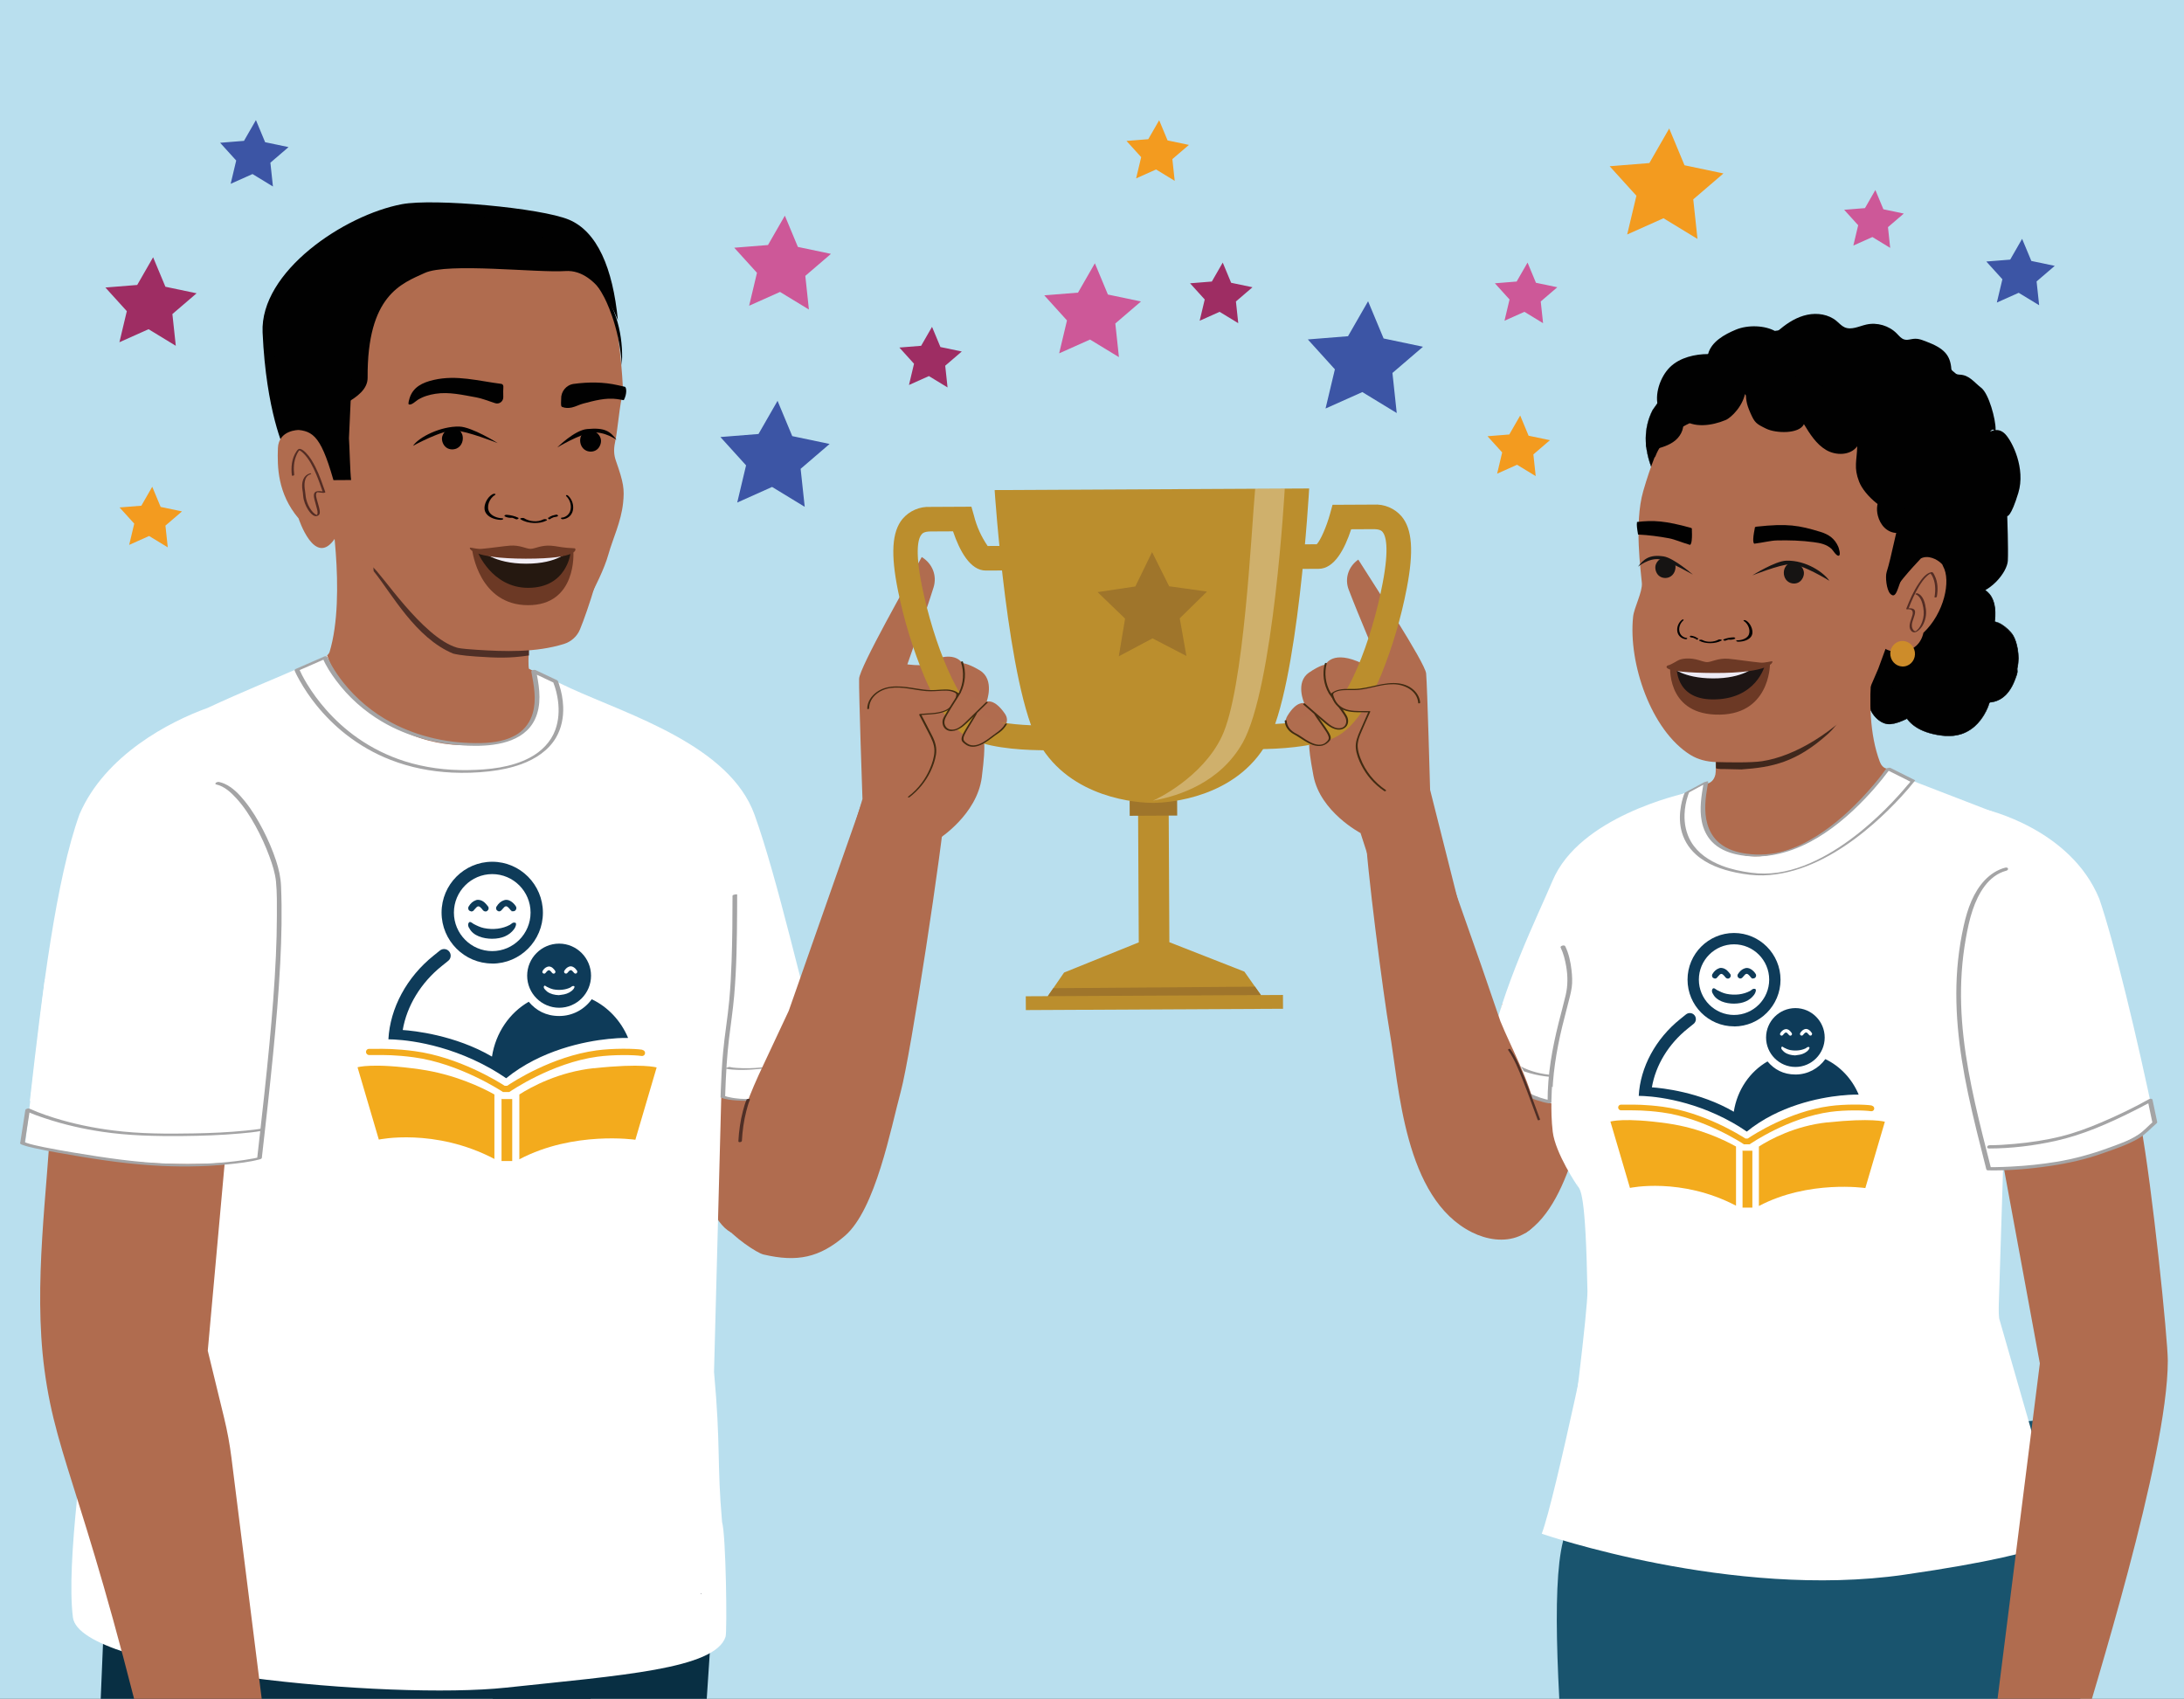 <?xml version="1.0" encoding="UTF-8"?>
<svg id="Layer_1" data-name="Layer 1" xmlns="http://www.w3.org/2000/svg" viewBox="0 0 1359.5 1057.58">
  <rect x="0" y="0" width="1359.5" height="1057.58" fill="#333333" stroke="none"/>
  <defs>
    <style>
      .cls-1 {
        fill: #b9dfee;
      }

      .cls-2 {
        fill: #9f752b;
      }

      .cls-3 {
        fill: #010101;
      }

      .cls-4 {
        fill: #3c55a5;
      }

      .cls-5 {
        fill: #815739;
      }

      .cls-6 {
        fill: #f3ab1d;
      }

      .cls-7 {
        fill: #3f271c;
      }

      .cls-8 {
        fill: #f1edf6;
      }

      .cls-9 {
        fill: #1d1514;
      }

      .cls-10 {
        fill: #19546e;
      }

      .cls-11 {
        fill: #a4a4a5;
      }

      .cls-12 {
        fill: #9e2d63;
      }

      .cls-13, .cls-14 {
        fill: #fff;
      }

      .cls-15 {
        fill: #082f43;
      }

      .cls-16 {
        fill: #0e3b59;
      }

      .cls-17 {
        fill: #412b12;
      }

      .cls-18 {
        fill: #b06c4f;
      }

      .cls-19 {
        fill: #542d24;
      }

      .cls-20 {
        fill: #161413;
      }

      .cls-21 {
        fill: #eeebf5;
      }

      .cls-22 {
        fill: #cd8c2a;
      }

      .cls-23 {
        fill: #4f2f26;
      }

      .cls-24 {
        fill: #14162a;
      }

      .cls-25 {
        fill: #6c3925;
      }

      .cls-26 {
        fill: #bb8e2d;
      }

      .cls-27 {
        fill: #251810;
      }

      .cls-28 {
        fill: #cd5898;
      }

      .cls-29 {
        fill: #f39b1f;
      }

      .cls-30 {
        fill: #b06d4f;
      }

      .cls-14 {
        isolation: isolate;
        opacity: .3;
      }
    </style>
  </defs>
  <rect class="cls-1" x="-37.54" y="-29.21" width="1434.59" height="1115.99" rx="12" ry="12"/>
  <polygon class="cls-29" points="1039.05 80 1048.58 102.89 1072.81 107.98 1054.02 124.1 1056.66 148.75 1035.5 135.86 1012.89 145.97 1018.63 121.86 1001.99 103.49 1026.7 101.51 1039.05 80"/>
  <polygon class="cls-28" points="488.56 134.26 496.67 153.72 517.26 158.04 501.29 171.74 503.53 192.69 485.55 181.74 466.33 190.33 471.2 169.83 457.06 154.22 478.06 152.54 488.56 134.26"/>
  <polygon class="cls-28" points="1167.38 118.29 1172.38 130.29 1185.08 132.95 1175.23 141.4 1176.61 154.32 1165.53 147.56 1153.68 152.86 1156.68 140.22 1147.96 130.6 1160.91 129.56 1167.38 118.29"/>
  <polygon class="cls-4" points="484.01 249.53 493.16 271.5 516.42 276.38 498.38 291.86 500.92 315.51 480.61 303.14 458.91 312.85 464.41 289.7 448.44 272.07 472.16 270.17 484.01 249.53"/>
  <polygon class="cls-29" points="946.29 258.68 951.52 271.25 964.81 274.03 954.5 282.88 955.95 296.4 944.34 289.33 931.94 294.88 935.08 281.65 925.95 271.57 939.51 270.48 946.29 258.68"/>
  <polygon class="cls-29" points="94.77 303.02 100 315.58 113.29 318.37 102.98 327.22 104.43 340.74 92.82 333.67 80.41 339.22 83.56 325.98 74.43 315.91 87.99 314.82 94.77 303.02"/>
  <polygon class="cls-28" points="950.87 163.47 956.1 176.04 969.39 178.82 959.08 187.67 960.53 201.19 948.92 194.12 936.52 199.67 939.66 186.44 930.54 176.36 944.09 175.27 950.87 163.47"/>
  <path class="cls-18" d="M536.87,497.44s-2.34-66.96-2.09-74.89c.22-7.01,30.83-60.79,38.99-75.78h0c6.7,4.09,9.61,11.66,7.36,18.87-5.18,16.63-16.32,47.96-16.32,47.96,0,0,8.65,1.06,10.16.2,18.91-10.7,23.89-1,23.89-1,0,0,3.43-.04,11.02,4.51,9.49,5.69,4.29,19.48,4.29,19.48,0,0,4.79-2.05,11.34,7.49,6.55,9.53-13.51,16.53-13.51,16.53,0,0,2.14-.51-.84,22.97-2.98,23.49-26.9,38.52-26.9,38.52l-14.77,57.7-53.42-13.56,20.79-69Z"/>
  <path class="cls-17" d="M576.71,410.56c1.97,2.18,2.78,5.02,3.33,7.85.5,2.57,1.7,7.14-1.35,8.65-.73.36-.07.87.5.59,3.28-1.63,2.76-5.47,2.23-8.48-.57-3.24-1.35-6.58-3.62-9.09-.31-.35-1.45.1-1.09.49h0Z"/>
  <path class="cls-17" d="M598.19,412.27c2.07,6.2,1.62,13.05-1.28,18.9-.27.54.92.46,1.12.06,2.97-5.97,3.47-12.95,1.36-19.28-.15-.46-1.34-.13-1.19.32h0Z"/>
  <path class="cls-18" d="M890.22,491.75s-1.76-64.84-2.48-72.49c-.63-6.76-33.44-56.88-42.23-70.88h0c-6.23,4.36-8.58,11.84-5.98,18.67,6,15.76,18.65,45.36,18.65,45.36,0,0-8.3,1.54-9.81.81-18.91-9.2-23.14.46-23.14.46,0,0-3.32.17-10.38,5.02-8.83,6.07-2.97,19.08-2.97,19.08,0,0-4.75-1.69-10.51,7.91-5.76,9.6,14.05,15.16,14.05,15.16,0,0-2.1-.37,2.19,22.15,4.29,22.51,29.3,35.6,29.3,35.6l18.81,58.14,48.73,11.11-24.23-96.12Z"/>
  <path class="cls-17" d="M847.92,411.15c-2.08,2.61-2.71,5.87-3.08,9.11-.34,2.88-.83,7.05,2.48,8.44.4.17,1.47-.4.93-.63-3.18-1.34-2.51-5.49-2.19-8.22.36-2.96.92-6.05,2.83-8.44.45-.57-.68-.63-.97-.27h0Z"/>
  <path class="cls-26" d="M783.03,466.38c-7.76.04-13.32-.3-13.82-.33l.99-15.33c.33,0,35.51,2.12,53.56-5.27,14.36-5.93,30.04-46.48,36.88-82.25,4.35-22.67,1.88-29.78,0-32.04-.4-.46-1.47-1.76-5.54-1.74l-14.02.07c-4,12.24-10.43,24.57-20.22,24.62l-28.28.14-.08-15.29,27.14-.14c2.32-2.34,6.11-10.96,8.3-18.96l1.54-5.6,25.54-.13c6.63-.43,13.08,2.28,17.42,7.3,6.7,7.99,7.67,21.78,3.26,44.71-3.55,18.46-8.89,36.54-15.94,53.97-9.11,21.76-19.27,35.1-30.17,39.59-13.43,5.46-33.3,6.6-46.56,6.67Z"/>
  <path class="cls-26" d="M652.51,467.05c7.76-.04,13.32-.43,13.82-.47l-1.11-15.31c-.37,0-35.52,2.48-53.61-4.72-14.45-5.79-30.51-46.17-37.75-81.87-4.54-22.62-2.15-29.76-.16-32.04.4-.47,1.46-1.77,5.52-1.79l14.02-.07c4.13,12.2,10.72,24.46,20.47,24.41l28.31-.14-.08-15.29-27.14.14c-3.95-5.73-6.83-12.12-8.52-18.87l-1.59-5.59-25.54.13c-6.63-.35-13.05,2.41-17.35,7.48-6.62,8.06-7.42,21.85-2.8,44.74,3.75,18.43,9.29,36.45,16.53,53.8,9.3,21.67,19.59,34.9,30.54,39.28,13.35,5.33,33.24,6.26,46.46,6.19Z"/>
  <polygon class="cls-26" points="798.62 619.4 798.66 628 638.57 628.81 638.52 620.22 652.24 620.15 662.36 605.45 708.86 586.66 708.39 495.74 727.44 495.64 727.91 586.56 774.6 604.87 784.89 619.47 798.62 619.4"/>
  <rect class="cls-2" x="703.17" y="498.25" width="29.57" height="9.56" transform="translate(1438.47 1002.4) rotate(179.71)"/>
  <path class="cls-26" d="M814.93,304.09s-6.86,123.9-26.2,158.23c-19.34,34.34-60.99,37.45-70.71,37.5-9.72.05-51.37-2.67-71.06-36.77-19.69-34.1-27.82-157.96-27.82-157.96l195.79-1Z"/>
  <path class="cls-14" d="M717.7,498.42c16.64-2.92,42.01-11.5,55.84-36.02,19.34-34.34,26.2-158.23,26.2-158.23l-18.42.09c-2.4,26.02-6.85,125.39-20.83,154.37-12.06,25.34-40.67,39.04-42.79,39.78Z"/>
  <polygon class="cls-2" points="652.24 620.15 784.89 619.47 781.2 614.23 655.67 615.19 652.24 620.15"/>
  <polygon class="cls-2" points="717.14 343.69 706.73 365.09 683.23 368.61 700.34 385.11 696.43 408.57 717.42 397.41 738.52 408.36 734.37 384.93 751.34 368.26 727.78 364.98 717.14 343.69"/>
  <path class="cls-17" d="M824.67,413.09c-1.67,6.25-.76,12.95,2.47,18.55.22.38,1.37-.01,1.1-.49-3.16-5.48-4-12.08-2.37-18.19.13-.48-1.07-.32-1.19.13h0Z"/>
  <g>
    <path class="cls-30" d="M811.83,438.32c4.14,3.56,8.28,7.12,12.42,10.69,2.06,1.77,4.2,3.59,6.8,4.41,2.29.72,5.14.44,6.61-1.47,1.08-1.39,1.17-3.35.68-5.03-.49-1.69-9.65-14.07-10.64-15.52"/>
    <path class="cls-17" d="M811.37,438.66c4.6,3.96,9.14,8.02,13.83,11.88,3.1,2.55,7.64,5.14,11.59,2.77,2.81-1.69,2.98-5.34,1.42-7.92-1.58-2.62-3.41-5.1-5.18-7.58-1.59-2.23-3.24-4.41-4.79-6.66-.3-.43-1.43.02-1.09.52,2.75,4,5.71,7.85,8.43,11.88,1.39,2.06,2.9,3.95,2.31,6.62s-3.19,3.52-5.62,3.09-4.36-1.91-6.15-3.38c-4.69-3.86-9.23-7.92-13.83-11.88-.39-.34-1.43.23-.92.68h0Z"/>
  </g>
  <g>
    <path class="cls-30" d="M818.72,444.52c1.52,2.44,7.07,9.95,8.34,12.53.51,1.04,1.01,2.26.57,3.33-.21.5-.66.84-1.02,1.24-6.21,6.75-16.37-2.75-19.97-4.51,0,0-6.15-2.43-6.31-8.38"/>
    <path class="cls-17" d="M818.18,444.77c1.87,2.98,4.02,5.8,5.98,8.72.89,1.32,1.85,2.66,2.5,4.12.7,1.55.67,2.64-.55,3.87-.75.76-1.55,1.4-2.56,1.77-3.56,1.3-7.6-.89-10.57-2.7-2.08-1.26-4.01-2.82-6.19-3.89-3.16-1.55-5.7-4.32-5.87-7.98-.03-.58-1.22-.37-1.2.11.17,3.65,2.46,6.56,5.61,8.25,2.37,1.27,4.54,2.84,6.84,4.23,3.17,1.92,7.07,3.83,10.87,2.93,1.89-.45,3.66-1.7,4.81-3.25,1.29-1.74-.08-3.95-1.04-5.52-2.34-3.83-5.17-7.35-7.56-11.15-.26-.41-1.4.01-1.09.5h0Z"/>
  </g>
  <g>
    <path class="cls-18" d="M862.23,492.18c-7.58-5.01-13.44-12.58-16.4-21.18-.85-2.47-1.47-5.07-1.29-7.68.21-2.93,1.41-5.68,2.59-8.36,1.75-3.97,3.5-7.94,5.26-11.91-8.86-.33-20.69,1.75-23.25-11.25,3.68-3.31,9.32-2.43,14.27-2.57,5.15-.14,10.15-1.61,15.19-2.65,5.04-1.03,10.37-1.62,15.27-.04,4.9,1.58,9.25,5.81,9.54,10.95"/>
    <path class="cls-17" d="M862.7,491.87c-7.19-4.8-12.82-11.82-15.87-19.91-.84-2.23-1.55-4.56-1.69-6.95-.17-2.74.61-5.36,1.64-7.87,1.94-4.73,4.11-9.37,6.18-14.04.11-.25-.09-.4-.34-.41-4.23-.14-8.54.24-12.72-.59-4.56-.91-8.03-3.58-9.54-8.06-.17-.51-.44-1.13-.47-1.66-.05-.93.81-1.29,1.6-1.66,1.44-.68,3.04-.93,4.62-1.04,3.19-.22,6.38.1,9.57-.21,7.32-.72,14.34-3.63,21.76-3.5,6.92.12,14.81,3.99,15.39,11.71.03.44,1.22.18,1.19-.32-.27-3.59-2.34-6.65-5.18-8.78-3.27-2.45-7.37-3.36-11.41-3.36-4.58,0-9.05,1.06-13.49,2.06-2.46.55-4.92,1.09-7.43,1.38-2.22.26-4.44.23-6.68.22-3.93-.03-8.05.13-11.18,2.82-.08.07-.13.18-.11.29,1.06,5.17,4.08,9.07,9.26,10.51,4.66,1.3,9.59.8,14.37.96l-.34-.41c-1.72,3.9-3.44,7.79-5.16,11.69-1.56,3.54-3.06,7.12-2.69,11.07.34,3.7,1.82,7.36,3.5,10.65,1.54,3.02,3.44,5.86,5.65,8.43,2.52,2.93,5.43,5.48,8.64,7.63.36.24,1.44-.28.93-.62h0Z"/>
  </g>
  <path class="cls-18" d="M464.72,652.44c9.73-6.73,18.69-14.55,26.32-23.4,6.24,29.33,11.82,55.99,16.27,70.46,3.85,11.91,7.63,25.9,11.36,41.06-14.29,2.29-28.58,4.6-42.85,6.97-7.52,1.25-13.17,18.49-20.69,19.78-22.45-12.32-24.04-77.84-32.2-93.29-.15-.28-.3-.58-.44-.86,15.07-4.79,29.39-11.84,42.23-20.71Z"/>
  <path class="cls-18" d="M955.46,645.7c-9.11-6.3-13.15-12.61-20.3-20.9-5.85,27.48-15.43,51.43-19.6,64.97-3.6,11.16-7.14,24.26-10.65,38.46,13.39,2.15,26.77,4.31,40.14,6.53,7.05,1.17-2.73,31.73,4.31,32.93,31.06-19.28,37.59-87.33,45.23-101.8.14-.26.28-.54.42-.81-14.12-4.49-27.53-11.09-39.55-19.4Z"/>
  <g>
    <path class="cls-3" d="M1156.22,422.33c2.68-7.69,16.6-11.08,18.64-18.99.5-1.92-1.05-3.59-2.64-3.8,1.04-2.87,2.51-6.31,4.35-9.06,3.88-5.78,15.3-9.81,15.3-9.81,0,0-1.9-12.77,3.54-14.2,5.45-1.44,17.07-.39,17.07-.39,0,0,9.26-7.8,18.52-.02,0,0,8.8-.05,10.59,11.64.39,2.53.45,5.61.03,9.36,0,0,4.31.1,10.58,7.39,2.71,3.15,5.6,13.43,3.35,21.97l.19,1.9c-2.96,11.25-8.2,18.15-17.33,19-.03.11-5.89,22.29-27.34,20.76-18.62-1.32-23.91-10.75-23.91-10.75,0,0-8.57,4.52-13.04,3.29-4.69-1.29-8.16-5.16-10.2-9.71,1.35-4.7-8.97-13.85-7.74-18.58Z"/>
    <path class="cls-3" d="M1156.41,422.31c1.4-3.84,5.14-6.32,8.36-8.55,3.1-2.14,6.56-4.23,8.79-7.35.94-1.31,2.04-3.27,1.38-4.92-.4-1-1.12-1.34-1.94-1.9-.08-.05-.29-.04-.35-.11-.33-.41.15-1.01.3-1.41.28-.71.57-1.42.88-2.12,1.07-2.44,2.29-5,4.13-6.96,1.5-1.6,3.32-2.89,5.18-4.03,2.73-1.66,5.84-3.15,8.77-4.19.07-.02.17-.07.16-.16-.55-3.71-.85-8.48.95-11.89,1.45-2.74,4.85-2.68,7.58-2.82,3.15-.16,6.31-.07,9.46.12.97.06,2.11.42,2.88-.13,2.16-1.55,4.64-2.66,7.28-3.04,2.01-.29,4.06-.1,5.97.57,1.12.39,2.17.93,3.15,1.58.5.34,1.06.98,1.62,1.16.3.1.72.05,1.03.11.78.13,1.55.37,2.28.69,7.56,3.27,7.93,13.11,7.16,20.1,0,.07.06.1.12.1,2.18.07,4.46,1.75,6.07,3.03,1.95,1.55,4,3.41,5.28,5.57,1.12,1.91,1.82,4.09,2.33,6.22.65,2.73.98,5.55.93,8.35-.02,1.37-.14,2.74-.37,4.09-.15.9-.46,1.72-.37,2.63.23,2.27-.78,4.56-1.6,6.66-.83,2.12-1.84,4.18-3.13,6.06-2.9,4.23-7.14,6.89-12.26,7.41-.08,0-.19.05-.21.14-1.55,5.91-5.35,11.74-10.08,15.54-4.58,3.69-10.3,5.38-16.15,5.13-6.52-.28-13.34-1.82-18.9-5.35-2.13-1.35-4.49-3.15-5.76-5.4-.04-.07-.2-.04-.25-.02-2.02,1.06-4.17,1.94-6.35,2.61-1.7.52-3.53.97-5.32.84-2.02-.14-4.01-1.2-5.61-2.4-1.74-1.3-3.17-2.99-4.31-4.83-.53-.86-1.29-1.9-1.3-2.93,0-.54.05-1.02-.06-1.56-.55-2.8-2.5-5.34-4.02-7.68-1.02-1.57-2.07-3.15-2.88-4.84-.61-1.27-1.18-2.73-.85-4.15.04-.16-.34-.11-.38.04-.47,2.05.77,4.19,1.75,5.89,1.43,2.48,3.16,4.78,4.55,7.29.6,1.08,1.18,2.23,1.44,3.45.11.51.11.99.09,1.51-.02.71.21,1.14.57,1.81,1.56,2.95,3.81,5.63,6.76,7.26,2.47,1.36,4.85,1.63,7.58,1.05,2.53-.54,4.98-1.5,7.31-2.6.28-.13.65-.25.9-.44.33-.25.24.02.05-.16.12.12.21.33.3.46.63.9,1.39,1.7,2.2,2.44,3.49,3.22,7.99,5.24,12.55,6.44,6.08,1.6,12.85,2.29,18.92.3,7.96-2.62,13.66-9.46,16.69-17.06.29-.73.44-1.79.86-2.44.26-.4.48-.18,1.1-.28,1.3-.21,2.57-.55,3.78-1.05,5.44-2.24,8.79-7.35,10.84-12.65.62-1.6,1.39-3.39,1.64-5.09.14-.98-.17-1.89.05-2.89.84-3.76.77-7.71.12-11.5-.51-2.98-1.33-6.1-2.93-8.69s-4.34-4.99-6.93-6.65c-.86-.55-1.76-1.04-2.72-1.39-.45-.17-1.09-.19-1.5-.41-.04-.02-.23,0-.26-.03.02.03.24-1.2.25-1.33.05-.6.09-1.2.12-1.81.08-1.83.04-3.66-.19-5.48-.62-4.88-2.88-9.84-7.73-11.72-.62-.24-1.25-.42-1.9-.54-.32-.06-.75-.02-1.05-.13s-.53-.38-.8-.59c-.93-.71-1.95-1.31-3.02-1.77-1.45-.63-3.01-1-4.59-1.08-2.67-.13-5.33.58-7.7,1.79-.75.38-1.48.82-2.17,1.31-.16.12-.32.26-.48.36-.24.16.29,0,.02,0-1.92,0-3.87-.26-5.79-.32-2.96-.09-5.95-.09-8.89.28-1.94.25-3.73.59-4.85,2.34-1.18,1.84-1.44,4.22-1.53,6.35-.08,1.8,0,3.61.21,5.4.02.19.05.39.07.58.03.26.23-.1.08,0-.41.27-1.05.4-1.5.58-4.76,1.94-10.11,4.48-13.36,8.61-2.23,2.84-3.63,6.41-4.86,9.77-.02.05.04.09.08.09,2.31.45,3.05,2.61,2.26,4.63-.43,1.11-1.11,2.11-1.88,3.01-1.76,2.04-4.01,3.6-6.21,5.12-3.8,2.63-8.58,5.35-10.26,9.93-.05.15.32.1.38-.04Z"/>
  </g>
  <g>
    <path class="cls-3" d="M1023.33,394.15c13.75-10.91,15.66-29.51,13.19-45.9-2.37-15.69,8.34-40.4-10.72-38.76-.19.02,1.6-3.91,2.47-7.37.63.98,1.29,1.95,1.99,2.88,1.36,1.77,4.47-.11,3.35-2.09-1.94-3.43-3.69-6.98-5.13-10.65-2.45-6.22-4.08-12.93-4-19.65.07-6.06,1.5-11.97,4.26-17.33,41.48-61.37,96.77-50.55,129.85-47.5,65.97,6.09,101.23,71.92,83.67,139.45-18,69.21-63.97,92.67-130.21,93.5-28.3.36-67.01-21.41-89.3-46.17.19-.14.38-.28.57-.43Z"/>
    <path class="cls-3" d="M1111.39,440.83c-13.22,0-29.62-4.84-46.27-13.68-16.23-8.61-31.29-20.16-42.41-32.52l-.06-.06.07-.05c.08-.06.15-.11.23-.17.11-.08.23-.17.34-.26h0c6.33-5.02,10.59-12.04,12.65-20.85,1.73-7.37,1.9-15.78.51-24.98-.73-4.86-.21-10.58.29-16.12.77-8.46,1.49-16.45-2.32-20.28-1.87-1.88-4.68-2.63-8.6-2.29h-.04s-.04-.03-.04-.03c-.06-.08,0-.24.51-1.59.57-1.49,1.43-3.73,1.95-5.83l.04-.17.1.15c.73,1.14,1.37,2.06,1.99,2.87.7.91,1.82.8,2.57.3.71-.47,1.19-1.36.66-2.3-2.08-3.69-3.76-7.17-5.14-10.66-2.73-6.93-4.07-13.55-4-19.68.07-6.16,1.51-12,4.27-17.36,38.55-57.03,89.07-51.77,122.5-48.28,2.6.27,5.06.53,7.42.74,14.46,1.34,27.82,5.56,39.7,12.56,11.33,6.68,21.02,15.69,28.82,26.79,9.23,13.15,15.53,29.09,18.2,46.1,2.77,17.63,1.77,35.83-2.97,54.09-4.4,16.93-10.67,31.64-18.63,43.71-7.67,11.64-17.23,21.3-28.41,28.72-20.74,13.77-47.97,20.68-83.24,21.12-.22,0-.45,0-.67,0ZM1022.87,394.59c11.11,12.32,26.13,23.83,42.31,32.42,16.91,8.98,33.56,13.82,46.87,13.66,35.24-.44,62.44-7.34,83.16-21.1,11.16-7.41,20.71-17.06,28.37-28.68,7.95-12.06,14.21-26.75,18.61-43.67,4.74-18.24,5.74-36.41,2.97-54.02-2.67-16.99-8.96-32.91-18.18-46.04-7.78-11.08-17.46-20.08-28.77-26.74-11.86-6.99-25.19-11.21-39.63-12.54-2.36-.22-4.82-.47-7.42-.75-33.39-3.48-83.86-8.73-122.35,48.21-2.74,5.33-4.18,11.15-4.25,17.28-.07,6.11,1.27,12.71,3.99,19.62,1.37,3.48,3.05,6.96,5.13,10.64.58,1.03.06,2-.71,2.51-.83.55-2.05.61-2.77-.34-.6-.78-1.21-1.66-1.9-2.74-.53,2.06-1.36,4.23-1.92,5.68-.25.65-.47,1.22-.51,1.41,3.92-.32,6.75.44,8.64,2.34,3.87,3.88,3.14,11.91,2.37,20.41-.5,5.52-1.02,11.24-.29,16.08,1.39,9.22,1.22,17.64-.51,25.03-2.07,8.85-6.35,15.89-12.71,20.94h0c-.11.09-.23.17-.34.26-.05.04-.11.08-.16.12Z"/>
  </g>
  <path class="cls-13" d="M970.97,687.82c17.58,1.72,2.12-3.48,18.21,3.78,4.38,1.97,8.86,3.73,13.43,5.25,26.97-56.77,48.67-203.62,48.67-203.62-5.49,1.31-68.05,15.33-84.81,54.97-9.86,23.31-31.37,66.31-39.98,108.85,2.45,3.08,21.48,28.53,44.49,30.78Z"/>
  <path class="cls-10" d="M1240.83,1449.96c-21.53-129.93,27.4-275.66,41.3-329.98,28.79-112.48,21.07-188.26-14.08-235.69l-294,22.86-1.12,52.44c-14.81,58.65,17.26,287.52,25.03,445.9"/>
  <path class="cls-13" d="M977.63,591.55c1.08-52.55,14.19-70.31,14.19-70.31,14.52-6.38,41.56-21.77,59.11-28.31,2.59-.96,11.1-5.7,11.43-5.16,8.66,14.2,24.83,31.19,43.29,33.13,6.62.69,2.73-13.7,8.92-13.89,21.14-.65,47.14-12.01,59.78-28.01l16.34,7.16,63.02,24.32-9.82,312.08,1.05,2.42c-34.5,13.33-69.19,26.32-104.99,35.73-41.85,11-85.84,17.38-128.95,10.65-9.86-1.54-25.43,38.76-34.94,35.79,2.3-10.48,12.3-92.31,12.1-103.37-1.13-61.03-4.25-63.21-6.35-65.71"/>
  <path class="cls-18" d="M1169.59,389.54s-12.38,50.35.57,84.71c1.8,4.79,5.22,4.27,5.22,4.27l-19.25,22.38c-4.41,4.97-20.08,19.91-37.21,26.42-31.49,11.98-39.01,2.1-47.48-.19-6.99-1.89-11.34-15.67-11.34-26.05l1.64-13.08s4.79-.03,6.07-5.92c1.28-5.89-3.02-50.61-3.02-50.61"/>
  <path class="cls-13" d="M994.68,803.62s-26.46,128.81-34.97,151.17c0,0,118.45,41.04,225.67,25.53,107.22-15.51,97.5-25.64,97.5-25.64l-38.46-133.97-3.22-45.8-233.41,18.47"/>
  <path class="cls-18" d="M1332.46,699.59c-4.16,2.05-8.43,3.85-12.69,5.54-6.29,2.5-12.67,4.71-19.07,6.84-3.75,1.25-7.5,2.47-11.33,3.38-6.37,1.52-12.86,2.41-19.37,2.9-8.06.6-16.13.59-24.2.49l23.97,130.04-29.85,236.71h54.06c7.78-28.04,55.45-178.09,55.44-238.39,0-13.22-9.62-108.14-16.95-147.51Z"/>
  <path class="cls-11" d="M971.46,589.85c1.8,3.7,2.82,7.91,3.5,11.95.99,5.9,1.02,11.74-.32,17.56-1.35,5.83-2.99,11.59-4.43,17.39-1.96,7.88-3.68,15.82-4.91,23.85-1.3,8.46-1.96,16.96-1.96,25.52.77-.34,1.55-.67,2.32-1.01-2.34-.41-4.66-1.05-6.92-1.79-3.8-1.26-7.94-3-10.53-6.18-.7-.85-3.48.2-2.68,1.18,2.71,3.32,6.98,5.16,10.93,6.52,2.42.83,4.93,1.54,7.45,1.98.6.1,2.32-.09,2.32-1.01,0-15.86,2.54-31.45,6.25-46.84,1.49-6.16,3.2-12.27,4.7-18.43.47-1.95.95-3.92,1.21-5.92.45-3.45.26-7.09-.13-10.54-.56-5.05-1.68-10.4-3.92-15.01-.53-1.09-3.37-.19-2.9.78h0Z"/>
  <path class="cls-18" d="M204.82,309.3s11.09,60.98.34,96.55c-1.72,5.71-30,21.06-30,21.06l8.38,8.79c7.24,7.59,20.92,13.61,30.75,17.25,48.93,18.15,117.31,20.79,138.37-9.63l-13.49-21.92-9.92-5.07c-1.73-6.81,4.83-67.03,4.83-67.03"/>
  <path class="cls-15" d="M308.3,1420.32l32.96-273.69,45.19-152.72-320.69-9.84-3.48,83.18c-.99,55.45,10.97,93.43,26.3,146.73l32.54,244.88"/>
  <path class="cls-15" d="M308.3,1420.32l-1.81-427,138.32-9.26-31.14,469.43"/>
  <path class="cls-13" d="M335.1,438.67c-2.34,8.67-7.72,21.02-24.63,23.57-25.26,3.8-50.83,2.89-81.74-20.68,0,0-21.69-19.21-24.96-33.4l-18.66,8.18c-11.78,5.2-33.99,14.16-55.98,24.4-23.37,8.41-63.71,29.2-79.63,66.14-14.57,40.46-23.2,110.11-30.9,178.4,19.15,7.15,31.05,14.74,51.74,15.93,1.13.06,3.04,2.93,4.42,3.03-5.4,40.62-13.94,120.4-16.34,140.73-6.25,52.86-17.32,128.05-13.03,161.91,4.29,33.85,197.99,51.4,269.53,43.74,71.54-7.67,130.21-11.54,136.74-31.7,1.05-3.23.26-63.55-2.18-71.35-3.27-37.04-.75-46.76-5.01-93.53l4.51-171.38c2.92,2.84,20.26,2.13,29.93.43,14.74-2.6,30.19-9.66,35.35-13.45-14.92-53.34-30.27-122.68-44.56-162.41-15.57-43.27-78.53-62.26-114.29-78.64l-20.65-9.68s-2.81-1.59-2.24.38"/>
  <path class="cls-5" d="M202.36,334.24c0,.13.03.24.04.36-.05-.15-.08-.28-.04-.36Z"/>
  <path class="cls-18" d="M290.71,405.85l41.47-2.4,20.65-5.13c2.11,0,11.82-21.48,13.2-24.2,4.28-8.47,10.15-19.86,12.7-29.02,2.74-9.81,7.89-20.21,9.13-31.98.91-8.62.37-12.51-4.52-26.43-1.24-3.54-1.35-7.08-.55-10.92,1.71-8.09,2.19-17.53,4.24-28.37.16-.85,1.07-4.97.72-5.89,0,0-1.98-45.05-10.43-60.98-8.45-15.93-17.75-23.07-29.65-25.88-11.91-2.82-46.8,0-46.8,0l-48.42-5.97-40.64,21.11-19.86,50.26,4.13,57.8,7.19,51.57"/>
  <path class="cls-23" d="M311.57,391.08c-.33.22-22.24-2.15-22.67-2.18l-11.38-5.12s-.06-.04-.07-.05c-1.02.42-2.22.5-3.59.06-7.11-2.3-13.35-6.12-19.35-10.49-5.4-3.93-11.76-16.08-17.9-18.81-2.91-1.29-1.91-2.19-4.38-3.99.23.64.17,4.48.41,5.12,11.31,14.07,26,41.51,49.38,51.24,1.14.28,4.73,1.22,14.28,1.85,12.53.82,20.77,1.21,32.97-.67.07-8.83-.72-19.26-.78-28.09-4.49,0-4.46,2.93-16.91,11.15Z"/>
  <path class="cls-3" d="M284.85,267.04c-2.66-1.37-5.76-.18-7.5,1.37-.41.36-1.51,1.4-2.02,3.15-.65,2.23.24,4.76,1.65,6.3,1.87,2.05,4.99,2.4,7.39,1.28,3.24-1.52,4.29-5.43,3.48-8.27-.15-.52-.85-2.71-3-3.82"/>
  <path class="cls-3" d="M364.36,268.45c2.65-1.38,5.76-.19,7.51,1.34.41.36,1.51,1.39,2.03,3.14.66,2.23-.23,4.76-1.63,6.3-1.87,2.06-4.99,2.41-7.38,1.3-3.25-1.51-4.31-5.42-3.51-8.26.15-.52.84-2.71,2.98-3.83"/>
  <path class="cls-3" d="M346.9,278.54s10.68-10.71,18.51-11.44c11.42-1.07,14.36,1.5,18.41,6.73,0,0-7.49-5.46-15.51-4.49-7.67.93-21.4,9.2-21.4,9.2Z"/>
  <path class="cls-3" d="M309.79,275.82s-16.03-10.08-23.89-10.27c-11.47-.28-25.12,6.5-28.81,12,0,0,18-9.98,26.07-9.57,7.72.4,26.62,7.84,26.62,7.84Z"/>
  <path class="cls-3" d="M312.3,239.03c1.49.72.95,1.86.94,4.6,0,.87.02,2.22.04,3.63.05,2.64-2.53,4.57-5.04,3.74-4.5-1.48-8.51-3.04-11.62-3.59-8.41-1.49-17.02-3.6-25.53-2.27-4.07.64-7.65,1.69-11.05,3.79-1.07.66-3.96,3.54-5.57,2.8-.66-.3.42-3.66.53-4.01,2.2-6.77,7.94-9.59,14.97-11.2,14.32-3.29,27.76.65,42.32,2.49"/>
  <path class="cls-3" d="M389.03,240.79s-4.27-.96-4.31-.97c-9.23-2.11-18.41-2.06-27.6-.83-4.66.63-8.03,4.8-7.81,9.49,0,.03,0,.05,0,.08.04.93-.34,3.79.27,4.52.12.14.29.22.46.29,1.86.76,3.97.74,5.93.3,2.43-.54,4.6-1.78,7-2.41,6.88-1.81,14.12-3.81,21.2-2.81.56.08,3.59.57,4.13.67,2.06-3.87,1.73-7.8.72-8.35Z"/>
  <g>
    <path class="cls-3" d="M338.12,323.38c-3.35,1.8-8.47,1.39-11.85-.75-.75-.47-3.25-.01-2.2.66,4.47,2.82,11.81,3.07,16.13.75.43-.23.35-.57-.19-.75-.56-.19-1.45-.15-1.9.1"/>
    <path class="cls-3" d="M322.61,322.31c-2.26-1.09-4.79-1.66-7.31-1.85-.37-.03-.85.12-1.12.36-.21.2-.26.46.02.62,1.16.68,2.65.96,4.01.94.43,0,1-.12,1.24-.5.22-.35-.19-.57-.53-.57-1.13.02-2.28-.2-3.24-.76-.37.33-.73.65-1.1.98,2.25.17,4.51.71,6.53,1.68.4.19.98.07,1.34-.15.27-.16.56-.54.15-.74"/>
    <path class="cls-3" d="M312.6,322.64c-2.95-.07-6.42-1.38-7.88-3.65-2.2-3.43-.16-8.75,3.52-10.94.4-.24.19-.55-.22-.64-.53-.12-1.16.09-1.57.34-3.21,1.92-5.28,6.26-4.8,9.48.46,3.01,3.28,5.1,6.82,5.97,1.05.26,2.17.43,3.27.46.45,0,1.25-.13,1.47-.49.22-.36-.19-.52-.61-.53"/>
    <path class="cls-3" d="M343.52,321.84c-.16-.35.13-.57.37-.57.8.02,1.61-.21,2.29-.77.26.33.52.65.78.98-1.6.18-3.19.72-4.62,1.7-.28.2-.69.07-.95-.15-.19-.16-.39-.54-.11-.74"/>
    <path class="cls-3" d="M341.29,322.28c1.59-1.09,3.38-1.67,5.17-1.87.26-.03.6.11.79.36.15.19.18.45-.01.62"/>
    <path class="cls-3" d="M349.65,322.24c1.92-.08,4.17-1.4,5.12-3.67,1.42-3.43.09-7.51-2.31-9.7-.26-.24-.12-.55.14-.64.34-.12.75.08,1.02.33,2.09,1.91,3.45,5.01,3.14,8.23-.29,3.01-2.12,5.11-4.42,5.99-.68.26-1.41.44-2.13.47-.29.01-.81-.13-.96-.48-.14-.36.12-.52.39-.53"/>
  </g>
  <path class="cls-25" d="M328.54,344.36c-13.18-.02-34.53-1.56-34.53-1.56,0,0,4.11,33.9,34.67,33.95,30.55.05,28.24-33.05,28.24-33.05,0,0-15.19.68-28.37.66Z"/>
  <path class="cls-27" d="M328.67,344.36c-6.27-.01-31.52-1.08-31.52-1.08,0,0,8.86,22.64,31.53,22.67,24.57.04,26.58-22.26,26.58-22.26l-26.59.67Z"/>
  <path class="cls-8" d="M326.92,343.69c-6.76-.01-27.34-1.07-27.34-1.07,0,0,7.56,8.27,27.85,8.3,20.29.03,26.58-8.02,26.58-8.02l-27.08.79Z"/>
  <path class="cls-25" d="M357.79,341.36c-.64-.16-1.66-.05-4.67-.32-5.01-.44-6.42-1.03-10.05-1.32-6.2-.49-10.14,1.96-12.83,1.96-2.69,0-6.63-2.47-12.82-2-3.63.27-12.62,1.59-17.63,2.01-3.01.25-6.53-.93-7.17-.77-.89.22.83,6.83,34.69,6.88s31.36-6.23,30.47-6.45Z"/>
  <path class="cls-24" d="M436.46,992.37c.24,0,.34-.31.04-.31-.24,0-.34.31-.04.31h0Z"/>
  <path class="cls-11" d="M455.98,557.67c0,13.61-.11,27.22-.58,40.82-.28,8.13-.71,16.26-1.46,24.35-.5,5.33-1.18,10.64-1.9,15.95-.72,5.34-1.41,10.68-1.91,16.05-.76,8.08-1.18,16.19-1.47,24.3-.05,1.34-.09,2.69-.13,4.03l.08.09c3.22,1.24,6.87,1.62,10.27,1.86,9.4.65,18.88-.8,27.92-3.32,8.11-2.26,16.31-4.87,23.77-8.83,1.55-.82,3.07-1.72,4.47-2.78.31-.23,1.14-.71,1.27-1.12.17-.49-.36-1.58-.48-2.05-.4-1.53-.8-3.05-1.21-4.58-.61-2.33-1.23-4.66-1.84-6.99-.14-.55-2,.15-2.27.25-.32.13.3-.11-.13.05s-.9.34-1.35.51c-1.5.55-3.01,1.08-4.53,1.58-4.99,1.66-10.06,3.09-15.19,4.22-9.91,2.18-20.42,3.48-30.59,2.77-1.4-.1-2.87-.19-4.24-.56-.61-.16-1.47.14-2.02.39-.25.12-.99.5-.38.67,1.19.32,2.47.41,3.69.52,3.97.33,7.96.25,11.93.02,12.34-.73,24.4-3.19,36.16-6.97,2.79-.89,5.57-1.84,8.29-2.93l-2.27.25c.63,2.41,1.27,4.82,1.9,7.23l1.23,4.67c.1.37.15,1,.35,1.33.11.18.04.33.19.05-.35.67-1.56,1.3-2.12,1.67-2.36,1.56-4.94,2.8-7.53,3.92-4.86,2.11-9.9,3.78-14.98,5.27-6.16,1.8-12.42,3.16-18.84,3.64-4.19.31-8.43.25-12.6-.33-1.28-.18-2.55-.4-3.8-.7-.61-.14-1.52-.27-1.98-.54-.07-.04-.29-.05-.34-.12-.03-.05.07-.74.08-.88.02-.62.04-1.24.06-1.87.07-2.12.15-4.25.25-6.37.16-3.53.34-7.05.58-10.57.36-5.35.84-10.69,1.48-16.02,1.06-8.89,2.43-17.74,3.2-26.67,1.52-17.56,1.73-35.24,1.83-52.85.02-3.4.03-6.8.03-10.2,0-.36-2.9.02-2.9.78h0Z"/>
  <path class="cls-3" d="M177.06,279.75s-11.4-23.31-13.6-72.81c-1.68-37.86,50.79-73.06,86.76-79.83,19.78-3.72,86.57,2.3,104.03,9.69,17.46,7.39,27.23,29.96,30.39,62.67,0,0-11.63-32.2-32.75-30.73-17.23,1.2-73.14-5.39-87.5,1.19-14.36,6.58-35.9,13.75-35.55,65.21.1,14.03-25.25,19.08-31.93,27.76-6.67,8.68-19.85,16.86-19.85,16.86Z"/>
  <path class="cls-3" d="M217.22,272.86c.35,4.36.73,21.72,1.34,25.97l-22.87.15c-7.29-14.8-16.05-32.2-18.77-36.15-4.26-6.16-5.73-36.57-6.29-48.01l-.12-2.47c-.56-10.97,9.59-28.69,27.15-47.39,19.33-20.58,54.27-32.89,89.03-31.35,3.3.15,6.6.42,9.8.8,30.25,3.62,55.68,17.84,75.58,42.26,14.35,17.61,15.83,38.1,15.01,50.65-1.51-24.68-10.75-41.84-11.15-42.56-8.76-16.58-19.46-21.12-26.89-22.02-6.48-.78-11.29,1.06-12.24,1.46-7.28,1.82-18.03,1.09-25.79.17-5.78-.69-10.38-1.56-11.63-1.8-3.96-2.57-9.84-4.37-17.02-5.23-16.68-2-40.68,1.52-45.45,8.87-5.29,8.15-16.92,37.02-16.83,43.69"/>
  <path class="cls-18" d="M208.52,335.16c-12.54,18.75-22.64-12.38-22.64-12.38-13.17-15.6-13.29-32.32-12.89-43.75.39-11.44,12.97-11.35,12.97-11.35,10.69,1.09,15.5,6.79,24.69,42.75"/>
  <path class="cls-19" d="M192.95,294.69c-4.02,1.2-5.08,5.01-4.85,8.84.06,1,.29,1.96.41,2.95.2,1.55.2,3.05.58,4.58.37,1.51.91,2.97,1.61,4.36,1.08,2.15,4.44,7.72,7.59,5.33,1.03-.78.83-2.23.64-3.35-.33-1.87-.95-3.68-1.43-5.52-.34-1.28-1.31-3.95-.36-5.18.36-.46.99-.2,1.57-.14.87.1,1.74.19,2.61.29.22.02,1.32-.14,1.18-.54-1.87-5.27-3.63-10.55-6.15-15.56-1.58-3.13-3.4-6.3-5.87-8.82-.93-.95-2.07-1.99-3.37-2.4s-1.94.55-2.58,1.48c-2.97,4.34-3.47,9.89-2.84,14.98.05.39,1.51.09,1.45-.39-.5-4.06-.28-8.27,1.35-12.07.57-1.34,1.31-2.76,2.37-3.79l-1.12.37s.49.15.76.29c.88.43,1.65,1.1,2.35,1.78,3.63,3.53,5.96,8.41,7.94,12.98,1.63,3.78,2.91,7.67,4.28,11.54l1.18-.54c-1.84-.2-5.76-1.35-6.67,1.07-.47,1.27-.03,2.9.27,4.15.42,1.74.98,3.44,1.4,5.18.27,1.13.77,2.76.13,3.84-.16.28-.02.18-.33.09-.37-.11-.71-.3-1.02-.52-.81-.56-1.48-1.32-2.08-2.09-1.62-2.11-2.74-4.64-3.37-7.21-.43-1.74-.4-3.5-.72-5.24-.61-3.32-.75-8.93,3.29-10.13.84-.25.7-.86-.16-.6h0Z"/>
  <path class="cls-18" d="M348.22,383.03c-.28-.03-.56-.13-.79-.28-4.46-2.84-4.84-4.48-7.01-4.96-.5-.11-.76-.28-2.31-.47-6.24-.76-10.04-1.33-26.54,9.55-.33.22-22.24-2.15-22.67-2.18l-11.38-5.12c-1.91-1.13-44.84-35.96-44.84-35.96-.66-1.18-8.46-9.5-8.79-10.63-.13-.06-.26-.14-.4-.19-.05-.02-.16-.06-.27-.11-.02.07-.04.17-.06.23-.07.49-.05,1-.01,1.49.14,2.13.65-11.72,1.32-9.69,1.04,3.11,1.79,7.28,2.7,10.41.32,1.11,4.11,16.57,4.53,17.64,4.87,2.91,31.12,44.04,52.73,50.41,1.14.28,2.31.69,11.86,1.32,17.93,1.18,37.22,1.84,54.75-3.6,4.57-1.42,8.22-4.77,9.99-9.07,5.05-12.27,14.18-40.55,16.71-58.78-4.68,10.63-14.57,33.39-21.38,48.88-.21.47-7,.97-7.56,1.14"/>
  <path class="cls-7" d="M1066.81,459.15c-.06-8.88-.62-7.57-.8-16.68-.01-.77-.12-1.47-.26-2.15,26.68-.26,64.27-12.86,86.77-13.41-.84.64-1.99,18.58-14.42,29.79-19.98,18-34.92,20.95-54.15,22.3l-9.67-.22s-6.01.19-6.13-.68l.11-18.96h-1.44Z"/>
  <g>
    <path class="cls-18" d="M1174.31,394.99c.64-10.23-1.62-12.47,1.96-22.11,2.71-7.3,14.14-19.58,19.47-25.25,4.31-2.21,10.04.25,13.23,3.66l.58,1.28c5.02,8.92.7,29.12-12.27,41.37-2.89,13.69-19.04,14.29-25.52,8.72.05-2.49,2.4-5.18,2.56-7.67Z"/>
    <path class="cls-18" d="M1016.56,384.07c.63-5.94,5.92-15.45,5.47-21.14-.52-6.57-4.92-37.04.83-57.11,2.43-8.47,4.88-15.47,7.04-21,.25-.2.46-.47.6-.84.47-1.25,1.13-2.7,1.7-3.73,6.21-11.18,18.92-17.37,30.75-21.2,6.67-2.16,11.8-14.9,18.73-15.92,4.1-.61,10.16,10.2,14.34,9.93-.18.39-.17.54.2.29,0,.19,1.12-.08,2.31-.43,1.21-.06,2.41-.1,3.58-.12-.03.08-.06.15-.11.22-.08.51-.46,1.48-.86,1.49,2.69,1.2,5.81.33,8.47-1.35-.88.84-1.32,1.67-1.76,2.08,2.23-.03,4.02.36,6.23-1.32,0,.41-.87,1.66-1.32,1.66,2.24.79,4.91.34,7.13-.92,0,.41-.88,1.25-1.32,1.66,1.78.39,3.57.36,5.34-.9l-1.32,1.66c1.78-.02,3.13.78,5.8-.08,0,.41-.89.83-.88,1.25,1.34-.02,3.13-.04,4.46-.47,0,.41-1.32,1.25-.88,1.25,1.59-.02,2.83.6,4.65.14.12.05.25.11.37.17-.33.43-.65.97-.99,1.28,1.24-.02,2.47.15,3.71-.02.41.2.81.4,1.22.61-.14.22-.29.43-.45.58.69,0,1.32.1,1.96.2.63.33,1.26.67,1.88,1.02.12.07.24.14.36.21-.06.06-.12.11-.17.16.15,0,.3,0,.46,0,13.28,7.6,24.51,18.3,33.86,30.26,7,8.95,13,18.65,18,28.84.1,2.32.06,4.35,0,5.92-.07,1.47-.63,3.75-1.5,6.47-3.93,4.47-7.18,9.45-9.73,14.86-5.11,10.86-7.2,22.96-7.61,34.88-.3,8.51-3.47,8.34-2.47,16.79l-5.44,14.87-7.2,16.67c-20.21,23.37-45.14,37.94-65.18,40.94-6.6.99-20.34.77-28.64.52-5.64-.17-11.24-1.52-16.02-4.51-24.41-15.21-38.62-57.09-35.59-85.82Z"/>
  </g>
  <path class="cls-19" d="M1188.07,378.73c1.84-4.76,3.9-9.48,6.56-13.84,1.38-2.26,2.93-4.51,4.9-6.3.5-.46,1.04-.89,1.62-1.24.22-.13.45-.25.52-.28s.15-.07.23-.1c.24-.09-.07.02.08-.03.69-.24-.45.2-.36-.13-.04.15.95,1.39,1.04,1.56,2.19,4.04,2.32,8.87,1.54,13.31-.09.5,1.36.26,1.44-.2.77-4.35.69-9.05-1.31-13.07-.31-.62-.73-1.64-1.31-2.08-.3-.23-.62-.17-.97-.1-3.36.73-5.97,4.43-7.73,7.06-3.24,4.83-5.6,10.24-7.69,15.64-.16.42,1.27.25,1.44-.2h0Z"/>
  <path class="cls-19" d="M1187.04,379.28c1.34-.08,3.22-.02,3.56,1.6.26,1.25-.31,2.64-.69,3.81-.8,2.46-2.25,5.94-.12,8.14,2.43,2.5,5.83-1.39,6.96-3.35,1.78-3.11,2.55-6.73,2.1-10.28-.45-3.47-1.5-8.45-5.22-9.82-.28-.1-.66-.02-.93.09-.05.02-.66.31-.44.4,3.27,1.2,4.38,5.27,4.93,8.35s.42,5.89-.68,8.92c-.7,1.93-1.74,3.99-3.35,5.31-.49.4-.86.69-1.45.36s-1.07-1.05-1.31-1.69c-.98-2.63.7-5.63,1.37-8.14.27-1.01.62-2.35-.06-3.28-.86-1.17-2.77-1.06-4.04-.99-.38.02-1.58.62-.63.56h0Z"/>
  <path class="cls-20" d="M1040.19,348.94c-2.47-1.52-5.51-1.89-7.29-.5-.42.32-1.55,1.26-2.16,2.93-.78,2.14-.1,4.67,1.15,6.26,1.66,2.13,4.64,2.69,7.03,1.76,3.23-1.26,4.52-5,3.93-7.83-.11-.52-.66-1.39-2.65-2.62"/>
  <path class="cls-20" d="M1113.93,350.62c2.65-1.16,5.57.21,7.14,1.83.37.38,1.36,1.46,1.73,3.21.48,2.22-.55,4.63-2.01,6.04-1.94,1.88-4.97,2.01-7.2.76-3.02-1.7-3.78-5.58-2.8-8.3.18-.5,1-2.59,3.14-3.53"/>
  <path class="cls-20" d="M1090.8,358.2s14.19-8.96,21.13-9.16c12.52-.35,23.58,7.59,26.82,12.51,0,0-17.28-10.69-24.41-10.33-6.82.34-23.54,6.98-23.54,6.98Z"/>
  <g>
    <path class="cls-3" d="M1059.66,398.42c2.79,1.57,7.15,1.4,10.08-.23.65-.36,2.76.09,1.84.6-3.87,2.15-10.11,2.12-13.72.1-.36-.2-.28-.47.18-.6.48-.14,1.23-.08,1.61.14"/>
    <path class="cls-3" d="M1072.85,398.04c1.95-.81,4.11-1.19,6.26-1.27.31,0,.72.12.94.33.17.17.2.38-.04.5-1.01.52-2.28.7-3.43.63-.36-.02-.84-.13-1.04-.44-.18-.29.18-.46.46-.45.95.05,1.94-.09,2.77-.52.3.28.6.55.91.83-1.92.07-3.85.43-5.59,1.16-.35.14-.83.02-1.13-.17-.22-.14-.46-.46-.11-.61"/>
    <path class="cls-3" d="M1081.34,398.63c2.51.04,5.49-.92,6.79-2.71,1.96-2.71.39-7.46-2.67-9.36-.33-.21-.14-.45.2-.51.45-.08.98.11,1.33.32,2.67,1.66,4.3,5.62,3.79,8.21-.47,2.43-2.93,4.04-5.96,4.63-.9.17-1.85.28-2.79.27-.38,0-1.06-.14-1.23-.44-.18-.3.17-.42.53-.41"/>
    <path class="cls-3" d="M1055.12,397c.14-.28-.1-.47-.3-.47-.68,0-1.36-.22-1.92-.7-.23.26-.46.51-.69.77,1.35.2,2.69.68,3.87,1.52.23.17.59.08.81-.09.17-.13.35-.43.11-.6"/>
    <path class="cls-3" d="M1057,397.43c-1.32-.94-2.82-1.46-4.33-1.68-.22-.03-.51.07-.68.27-.13.15-.17.36,0,.5"/>
    <path class="cls-3" d="M1049.91,397.13c-1.63-.12-3.5-1.27-4.24-3.14-1.11-2.83.14-6.1,2.24-7.8.23-.19.12-.44-.1-.52-.29-.11-.64.04-.88.24-1.83,1.48-3.07,3.96-2.9,6.58.16,2.45,1.65,4.22,3.58,5,.57.23,1.18.4,1.79.45.25.02.69-.08.83-.36.13-.29-.09-.43-.32-.44"/>
  </g>
  <path class="cls-20" d="M1053.8,357.74s-11.91-10.4-18.22-11.36c-9.21-1.39-12.49,1.99-16,6.42,0,0,7.1-5.74,13.56-4.57,6.18,1.12,20.66,9.51,20.66,9.51Z"/>
  <path class="cls-25" d="M1062.58,415.1c13.26.06,39.17-1.38,39.17-1.38,0,0,0,32.62-34.21,31.13-30.71-1.33-27.87-30.92-27.87-30.92,0,0,9.65,1.1,22.91,1.16Z"/>
  <path class="cls-9" d="M1062.45,415.1c6.3.03,36.13-.87,36.13-.87,0,0-5.19,21.43-32.63,21.19-23.95-.21-22.23-21.11-22.23-21.11l18.72.79Z"/>
  <path class="cls-21" d="M1062.17,416.09c6.3.08,6.32.37,29.91-.9,0,0-6.94,7.22-25.85,7.14-18.91-.08-25.65-7.11-25.65-7.11l21.6.87Z"/>
  <path class="cls-25" d="M1038.29,414.22c.67-.17.79,0,4.56-2.11,1.34-.75,2.61-1.84,6.39-2.13,6.46-.49,10.54,2.2,13.35,2.21,2.81.01,6.92-2.64,13.37-2.09,3.78.32,14.5,1.9,19.71,2.39,3.13.3,6.8-.97,7.47-.79.93.24-.91,7.42-36.18,7.26-35.27-.16-29.61-4.5-28.67-4.74Z"/>
  <ellipse class="cls-22" cx="1184.34" cy="407.01" rx="7.69" ry="7.96" transform="translate(-49.23 191.11) rotate(-9.04)"/>
  <path class="cls-3" d="M1093.26,327.88c19.43-2.11,26.42-.89,39.94,3.23,5.2,1.59,8.89,4.19,11.09,9.24.33.75,1.7,5.14.37,5.57-1.49.49-3.66-3.39-4.55-4.21-3.22-2.96-7.13-3.65-11.15-4.2-7.39-1.02-15.64-1.26-23.04-1.06-3.73.1-8.06,1.27-13.94,2.02-1.03-.73-.56-4.63-.2-6.68.47-2.69.09-.4.56-3.07,0,0-.23-.7.92-.83Z"/>
  <path class="cls-3" d="M1019.18,329.74c-.14-.97-.28-2.24-.29-3.05,0-.58.03-1.16.1-1.74,10.36-1.22,17.68-.72,33.42,3.61,1.08.3.75.96.75.96.05,2.72.03.39.07,3.13.03,2.08-.11,6.01-1.21,6.57-5.53-1.63-9.51-3.45-13.07-4.11-6.12-1.15-12.89-2.04-19.3-2.34-.16-1.01-.33-2.01-.48-3.02Z"/>
  <path class="cls-3" d="M1239.08,311.67c-11.6-17.29-24.57-34.07-41.41-46.3-15.78-11.46-34.3-18.45-52.74-24.82-12.4-4.29-24.99-8.38-38.03-9.88-13.04-1.5-26.69-.26-38.39,5.68-9.77,4.95-17.96,13.02-28.4,16.33-1.23.39-2.59.71-3.79.22-1.41-.57-3.38,2.62-3.89,1.18-2.89-8.16.95-19.5,7.14-25.56,6.19-6.05,15.74-8.1,23.68-8.11,1.98-7.63,10.12-12.23,17.41-15.23,7.29-3,18.06-2.8,24.84,1.23,1.39.83-1.59.3,0,0,1.03-.2,1.86-.91,2.67-1.58,4.92-4.11,10.56-7.57,16.83-8.88,6.27-1.32,13.25-.25,18.18,3.85,1.65,1.37,3.09,3.08,5.05,3.95,4.22,1.89,8.95-.66,13.46-1.69,6.74-1.54,14.21.65,19.05,5.58,1.42,1.44,2.74,3.18,4.69,3.72,1.27.35,2.63.13,3.93-.13,4.04-.84,5.89-.05,9.74,1.41,10.85,4.1,14.93,8.22,15.58,17.09.07.97,1.73,1.79,2.37,2.51.7.79,1.85.94,2.9.99,5.96.29,8.63,4.52,13.33,8.19,4.8,3.74,9.01,19.67,8.95,25.76-.05,5.55-.11-2.81-3.47,1.61,0,0,4.92-3.22,9.41,1.4,4.49,4.62,12.83,21.49,8.2,36.68-4.64,15.2-6.89,14.41-6.89,14.41,0,0,.74,20.64.37,27.76-.38,7.11-10.95,20.68-24.2,21.62,0,0,7.21-.14,7.91,4.27.7,4.42,1.96,4.92-2.91,5.32-4.87.4,8.42-68.57,8.42-68.57Z"/>
  <path class="cls-3" d="M1199.79,330.77c-5.2,9.56-10.4,19.11-15.59,28.67-2.79,5.13-3.66,14.39-7.63,10.1-2.21-2.39-3.15-10.4-2.15-13.5,3.01-9.36,5.94-26.44,8.96-35.8-9.42-.35-22.78-11.64-26.15-20.44-3.37-8.8-1.44-12.56-1.13-21.98-4.21,5.77-13.24,5.93-19.38,2.3-6.15-3.63-10.1-9.97-13.81-16.07-2.88,6.2-17.39,5.81-23.53,2.8-6.14-3.01-7.1-3.6-9.84-9.87-2.73-6.27-2.55-8.05-2.94-14.01-.89,9.2-8.84,17.03-12.47,18.53-8.54,3.54-19.94,5.19-27.02-.76,1.98,4.56-.32,10.08-4.11,13.3-3.79,3.21-8.76,4.62-13.58,5.82-.99.25-2.06.49-3.01.12-2.59-.98-1.93-4.82-.67-7.28,12.64-24.65,39.44-41.38,67.14-41.9,25.48-.48,49.45,11.59,71.05,25.12,14.69,9.21,29.82,20.51,34.67,37.16"/>
  <path class="cls-3" d="M1171.29,309.03c-3.03,3.07-3.44,7.96-2.33,12.12.73,2.74,2.07,5.37,4.1,7.35,2.03,1.98,4.79,3.29,7.63,3.28.46,0,.96-.05,1.3-.36.26-.24.38-.58.49-.91,1.83-5.6,2.82-11.46,2.92-17.35.02-.93,0-1.9-.45-2.72-1.39-2.5-5.45-1.64-7.56-3.58"/>
  <path class="cls-11" d="M200.91,409.76c2.02,4.92,5.11,9.54,8.25,13.78,7.68,10.37,17.5,19.12,28.61,25.68,16.61,9.82,35.8,14.41,54.99,15.03,14.43.47,33.37-1.72,40.29-16.57,4.08-8.76,2.91-18.74,1.09-27.92-.15-.77-.31-1.53-.45-2.3-.87.37-1.73.74-2.6,1.11,3.41,1.61,6.81,3.22,10.22,4.83.83.39,1.66.78,2.49,1.18.19.09.42.25.62.29.46.1-.23.22-.1-.23-.03.11.21.52.25.62,1.36,3.49,2.25,7.2,2.75,10.91.83,6.1.47,12.42-1.67,18.24-2.8,7.61-8.66,13.43-15.74,17.2-11.65,6.22-25.68,7.6-38.67,7.8-13.37.2-26.78-1.5-39.54-5.57-10.37-3.31-20.22-8.2-29.14-14.45-7.31-5.12-13.97-11.17-19.85-17.88-4.35-4.97-8.29-10.3-11.71-15.95-1.08-1.78-2.1-3.59-3.05-5.44-.52-1.01-.93-2.1-1.49-3.09-.07-.13-.12-.27-.18-.41l-.87,1.02c5.84-2.55,11.68-5.1,17.52-7.65.42-.18,1.16-.68.76-1.21s-1.47-.25-1.92-.05c-5.84,2.55-11.68,5.1-17.52,7.65-.29.13-1.05.56-.87,1.02.89,2.17,2.03,4.25,3.17,6.29,2.99,5.33,6.44,10.4,10.27,15.16,5.45,6.79,11.67,12.98,18.53,18.35,8.43,6.6,17.79,11.98,27.78,15.86,12.18,4.74,25.11,7.27,38.15,7.9,7.71.37,15.48.13,23.15-.74,6.84-.78,13.64-2.14,20.11-4.5,8.6-3.14,16.78-8.41,21.52-16.44,3.46-5.87,4.77-12.65,4.51-19.4-.18-4.7-1.07-9.39-2.57-13.85-.23-.68-.42-1.57-.81-2.18-.25-.38-.66-.5-1.07-.69-.82-.39-1.63-.77-2.45-1.16-2.24-1.06-4.47-2.11-6.71-3.17-1.2-.57-2.41-1.14-3.61-1.71-.67-.32-2.8.03-2.6,1.11,1.62,8.49,3.31,17.23.87,25.75-1.47,5.15-4.58,9.67-9.04,12.69-6.63,4.48-15.04,5.7-22.88,5.91-19.22.5-38.99-3.63-55.99-12.72-11.58-6.19-21.87-14.73-30.03-25.02-2.61-3.29-5-6.75-7.1-10.38-.98-1.69-1.8-3.49-2.71-5.24-.04-.08-.07-.16-.1-.24-.43-1.04-3.29-.18-2.9.78Z"/>
  <path class="cls-11" d="M1173.95,478.77c-3.66,5.27-7.87,10.21-12.17,14.96-9.23,10.19-19.57,19.61-31.26,26.9-6.21,3.87-12.87,7.16-19.92,9.19-7.52,2.17-15.36,2.7-23.13,1.69-6.18-.81-12.43-2.7-17.27-6.78-3.66-3.08-6.12-7.24-7.41-11.82-2.24-7.92-1.19-16.29.21-24.26.12-.68.24-1.37.35-2.05.09-.55-2.36.26-2.55.37-2.65,1.43-5.3,2.87-7.95,4.3-1.22.66-2.5,1.26-3.68,1.99-.28.17-.44.31-.59.58-.43.78-.66,1.78-.93,2.62-.52,1.66-.93,3.35-1.24,5.06-.88,4.8-1.01,9.76,0,14.55,1.3,6.13,4.54,11.61,9.18,15.81,6.89,6.25,16.1,9.48,25.07,11.33,5.59,1.15,11.29,1.88,17,1.74,5.22-.13,10.39-.88,15.46-2.1,10.18-2.45,19.84-6.82,28.81-12.16,8.63-5.14,16.69-11.21,24.24-17.8,6.08-5.31,11.86-10.97,17.32-16.92,2.85-3.11,5.65-6.3,8.26-9.61.12-.15.24-.3.35-.45.05-.09.03-.17-.06-.22-5.1-2.55-10.2-5.1-15.3-7.65-.53-.26-1.35,0-1.86.18-.12.04-1.3.57-.87.79,2.74,1.37,5.47,2.74,8.21,4.11,1.74.87,3.48,1.74,5.22,2.61.47.24,1.03.64,1.54.77.45.11.14.22.25-.03-.42.89-1.41,1.76-2.03,2.51-1.65,1.99-3.34,3.94-5.07,5.85-5.7,6.33-11.76,12.33-18.16,17.95-8.1,7.11-16.78,13.62-26.15,18.98-9.61,5.5-20.07,9.85-31.08,11.44-5.55.8-11.18.84-16.74.1-6.2-.83-12.39-2.14-18.24-4.4-7.66-2.96-14.92-7.71-19.14-14.93-3.01-5.14-4.22-11.11-4.02-17.03.14-4.06.9-8.11,2.2-11.96.16-.46.32-.91.5-1.36.24-.62.26-.27-.12-.2.32-.06.72-.39,1-.54l2.26-1.22,5.59-3.03c.99-.54,1.98-1.07,2.97-1.61-.85.12-1.7.24-2.55.37-1.32,7.91-2.72,15.92-1.14,23.91.92,4.66,2.91,9.05,6.18,12.54,4.1,4.38,9.78,6.83,15.56,8.08,15.71,3.39,31.73-.38,45.7-7.8,12.84-6.82,24.14-16.42,34.15-26.89,3.74-3.91,7.32-7.98,10.71-12.19,1.11-1.38,2.21-2.78,3.28-4.2.56-.74,1.23-1.49,1.69-2.3.06-.1.14-.2.21-.3.29-.42-1.05-.26-1.15-.25-.54.09-1.37.28-1.7.77Z"/>
  <path class="cls-18" d="M933.99,635.81c6.37,15.76,18.42,37.51,21.32,54.25,1.26,7.31-3.45,8.59-4.28,15.95-2.26,20.28,22.47,52-5.49,63.6-9.3,3.86-20.18,2.07-29.2-2.42-42.41-21.16-45.32-90.62-51.45-125.73-3.52-20.2-14.56-104.31-14.96-124.8l2.02-12.82,35.44-1.4,34.76,98.87"/>
  <path class="cls-13" d="M1244.7,727.57l-13.88-70.87,5.3-152.71s52.76,11.86,70.65,55.56c9.18,26.66,23.67,86.66,34.56,139.26,0,0-9.64,11.25-38.81,20.28-29.17,9.03-55.64,8.48-55.64,8.48"/>
  <path class="cls-11" d="M1248.33,540.1c-10.22,2.72-16.97,11.29-21.06,20.6-2.2,5.01-3.71,10.28-4.89,15.61-1.58,7.07-2.75,14.24-3.52,21.45-2.95,27.74.45,55.58,6.17,82.75,3.35,15.92,7.42,31.68,11.42,47.45.1.39.57.62.94.63,13.03.25,26.21-.87,39.08-2.79,10.98-1.64,21.85-4.06,32.32-7.79,7.64-2.73,15.68-5.29,22.69-9.46,4.09-2.44,7.24-6.02,10.82-9.11.31-.27.59-.57.5-1.01-.97-4.59-1.93-9.18-2.9-13.78-.17-.83-1.57-.71-2.08-.43-9.59,5.37-19.57,10.16-29.68,14.47-8.14,3.47-16.45,6.57-25.04,8.71-9.55,2.38-19.31,3.83-29.11,4.71-5.16.46-10.35.82-15.53.83-1.62,0-2.25,2.04-.28,2.04,13.81-.02,27.86-1.74,41.32-4.71,16.94-3.74,33.01-10.84,48.46-18.59,3.74-1.88,7.46-3.79,11.11-5.83-.69-.14-1.39-.28-2.08-.43.97,4.59,1.93,9.18,2.9,13.78l.5-1.01c-3.2,2.77-5.85,5.81-9.25,8.12-5.55,3.77-12.58,6.06-18.93,8.39-10.49,3.84-21.14,6.74-32.17,8.56-9.2,1.52-18.5,2.47-27.82,2.96-3.38.18-6.77.3-10.15.35-.98.01-1.96.02-2.93.02-.15,0-.29,0-.44,0,.46,0,.06-.07,0,0-.03.03-.23,0-.28,0l.94.63c-6.81-26.85-13.94-53.79-17.08-81.37-1.54-13.53-2.06-27.19-1.13-40.79.47-6.97,1.31-13.91,2.54-20.79,1.07-5.98,2.29-12,4.25-17.77,3.48-10.27,9.68-21.47,20.93-24.46,1.78-.47,1.28-2.38-.51-1.9h0Z"/>
  <path class="cls-13" d="M981.8,738.08s-13.64-20.07-15.25-33.53c-1.6-13.47-.45-28.01-.45-28.01l24.84,9.46-9.14,52.08Z"/>
  <path class="cls-23" d="M938.78,653.67c3.91,5.61,6.51,12.17,9.03,18.49,3.3,8.27,6.28,16.67,9.38,25.01.19.52,1.63.1,1.45-.39-3.15-8.48-6.18-17.02-9.55-25.42-2.51-6.25-5.1-12.72-8.97-18.27-.29-.41-1.69.08-1.34.57h0Z"/>
  <path class="cls-18" d="M472.32,669.09c-8.29,18.14-14.39,36.24-18.66,55.72-1.87,8.51,4.15,4.25,4.74,12.91.5,7.4-6.95,19.28-4.94,26.44,0,.03-3.51-2.44-3.49-2.41,6.5,8.42,21.09,18.24,25.27,19.22,21.04,4.94,34.92,1.95,50.67-11.59,19.14-16.47,28.62-66.98,34.81-89.86,6.29-23.22,26.24-154.95,27.78-178.96l-10.1,18.07-42.04-18.65-45.37,129.26"/>
  <path class="cls-11" d="M966.75,669.28c-6.79-.5-14.01-2.14-20.04-5.38.46.73.92,1.47,1.39,2.18.15.22.21.47.22.72.32.12.64.24.96.35,4.01,1.4,8.19,2.32,12.4,2.88.89.12,1.78.23,2.67.3.68.05,1.4-.11,2.02-.4.17-.08,1.04-.61.38-.66Z"/>
  <path class="cls-23" d="M464.69,684.66c-.95,2.25-1.63,4.63-2.24,6.98-1.6,6.14-2.49,12.46-2.82,18.8-.05,1,2.14.61,2.19-.22.32-6.24,1.19-12.47,2.75-18.53.59-2.31,1.26-4.72,2.17-6.89.44-1.05-1.73-.89-2.05-.14h0Z"/>
  <path class="cls-18" d="M31.86,692.39c5.38,1.78,12.84,3.17,18.29,4.5,8.03,1.97,16.13,3.58,24.23,5.09,4.75.88,9.48,1.73,14.28,2.19,7.97.77,15.97.76,23.92.26,9.85-.62,19.62-1.99,29.37-3.46l-12.62,139.9,10.17,41.77c1.99,8.19,3.52,16.49,4.57,24.85l24.46,194.85-69.25,20.06c-44.52-190.22-63.82-210.79-71.62-269.8-7.06-53.4,1.92-111.35,4.21-160.23Z"/>
  <path class="cls-13" d="M27.88,609.72l-12.19,101.93s71.57,21.34,151.8,9.44c79.16-11.74,64.72-85.91,64.72-85.91l-204.34-25.45Z"/>
  <path class="cls-11" d="M134.52,488.34c5.13,1.09,9.39,5.08,12.79,8.84,4.61,5.1,8.39,10.95,11.7,16.95s6.32,12.53,8.72,19.11c1.84,5.03,3.56,10.31,4.08,15.67.68,7.07.55,14.31.54,21.41-.01,8.25-.24,16.49-.61,24.73-.82,18.33-2.3,36.63-4.03,54.9-1.99,21.01-4.32,41.99-6.7,62.96-.32,2.79-.63,5.58-.95,8.37l1.27-.87c-.32.08-.65.16-.97.23-.4.09-.8.18-1.2.26-.12.02-.23.05-.35.07-.4.08.18-.04-.08.02-.32.06-.63.13-.95.19-3.68.7-7.4,1.25-11.12,1.71-13.85,1.69-27.85,2.05-41.78,1.54-19.92-.73-39.59-3.67-59.22-6.94-6.05-1.01-12.09-2.06-18.09-3.28-1.85-.38-3.71-.77-5.55-1.2-.68-.16-1.37-.33-2.05-.5-.27-.07-.54-.14-.81-.21-.16-.04-.78-.22-.63-.17-.72-.21-1.43-.42-2.13-.69-.21-.08-.41-.17-.61-.26-.11-.05-.59-.28-.23-.11-.02,0-.22-.16-.21-.17.01-.01,0,.05.03.03,0,0-.31.48-.48.62.1-.09-.4.18-.3.14.29-.11.83-.38.89-.74,1.05-6.76,2.1-13.52,3.15-20.28-.87.29-1.74.58-2.61.87,4.05,1.96,8.36,3.45,12.62,4.85,11.28,3.73,22.92,6.38,34.67,8.14,16.72,2.51,33.59,2.84,50.48,2.69,11.94-.11,23.88-.52,35.78-1.59,4.36-.39,8.76-.79,13.07-1.59.05,0,.1-.02.15-.03.43-.08,1.63-.34,1.66-.95s-.8-.64-1.23-.55c-3.36.64-6.79.98-10.18,1.33-10.65,1.08-21.37,1.54-32.07,1.74-16.84.32-33.77.29-50.5-1.82-12.41-1.57-24.74-4.1-36.69-7.83-3.54-1.1-7.05-2.31-10.5-3.67-1.59-.62-3.13-1.38-4.72-1.99-.07-.03-.13-.06-.2-.09-.61-.29-2.47.03-2.61.87-1.05,6.76-2.1,13.52-3.15,20.28l.89-.74c-.44.17-1.15.59-.98,1.16.2.64,1.43.96,1.96,1.15,2.23.8,4.57,1.32,6.88,1.84,4.93,1.11,9.9,2.03,14.88,2.91,19.36,3.43,38.85,6.59,58.49,7.85,15.66,1.01,31.43.94,47.05-.64,6.55-.66,13.3-1.39,19.69-3.07.08-.02.16-.04.24-.06.35-.09,1.21-.4,1.27-.87,2.47-21.6,4.91-43.2,7.03-64.83,1.85-18.81,3.46-37.66,4.43-56.54.81-15.95,1.19-31.95.5-47.92-.23-5.44-1.39-10.56-3.08-15.73-2.15-6.54-4.89-12.9-8.04-19.03-3.22-6.27-6.9-12.39-11.32-17.9-3.5-4.36-7.67-8.77-12.88-11.05-1.04-.46-2.14-.81-3.25-1.04-.63-.13-1.58.09-2.05.55-.43.41-.36.82.25.95h0Z"/>
  <g>
    <path class="cls-16" d="M306.41,599.82c-17.37,0-31.54-14.23-31.54-31.7s14.17-31.65,31.54-31.65,31.54,14.23,31.54,31.7-14.12,31.7-31.54,31.7v-.05ZM306.41,544.16c-13.15,0-23.86,10.77-23.86,23.97s10.71,23.97,23.86,23.97,23.86-10.77,23.86-23.97-10.71-23.97-23.86-23.97Z"/>
    <path class="cls-6" d="M399.78,653.49c-4.76-.76-18.28-.97-28.51.43-27.54,3.73-51.72,19.42-55.56,22.02h-1.57c-3.84-2.49-28.56-17.91-56.15-21.58-11.47-1.51-19.04-1.46-24.02-1.41h-4.27c-1.03,0-1.84.81-1.89,1.84,0,1.03.76,1.95,1.84,2h4.38c4.92,0,12.33-.11,23.53,1.41,28.51,3.79,54.8,21.15,55.07,21.31l.49.32h3.9l.49-.32c.27-.16,25.97-17.85,54.42-21.69,9.9-1.35,22.88-1.14,27.43-.43,1.03.16,2-.54,2.16-1.57s-.54-2-1.57-2.16h0l-.16-.16Z"/>
    <g>
      <path class="cls-6" d="M307.76,681.35c-7.84-4.38-24.78-12.55-46.2-15.63-29.92-4.27-39-1.3-39-1.3l13.25,45.01s34.68-7.47,71.95,12.06v-40.14h0Z"/>
      <path class="cls-6" d="M369.75,664.96c-21.86,2.33-38.84,11.52-46.47,16.39v40.36c33.81-17.85,72.22-12.17,72.22-12.17l13.25-45.01s-8.98-2.76-39,.49v-.05Z"/>
      <path class="cls-6" d="M318.85,684.22h-6.33s-.11-.05-.32-.22v38.79h6.65v-38.63h0v.05Z"/>
    </g>
    <g>
      <path class="cls-16" d="M321.12,574.67c-.27-.27-.7-.38-1.41-.32-.54.05-1.08.49-1.57.87-.27.22-.54.43-.76.54-4.6,2.49-10.33,3.19-16.18,2-2.27-.49-4.38-1.51-6.33-2.54-.27-.16-.54-.32-.81-.54-.7-.49-1.46-1.03-2.06-.49-.65.65-.81,1.73-.32,2.87.05.16.16.27.22.43.05.11.16.22.22.32,2.38,4.87,8.87,6.6,14.17,6.6h0c6.11,0,10.71-2,13.69-5.95.54-.7.92-1.51,1.14-2.33.11-.49.22-1.14-.11-1.51l.11.05Z"/>
      <path class="cls-16" d="M293.04,567.37c.76.16,1.46-.11,2-.76v-.11c.6-.6,1.14-1.24,1.68-1.79.76-.65,1.35-.65,2.16,0,.65.54,1.24,1.24,1.62,1.79.49.6,1.08.92,1.73.92s.76-.11,1.08-.38c.43-.32.76-.76.81-1.3.11-.54,0-1.08-.38-1.51-.7-.92-1.35-1.68-2.06-2.33-1.14-1.03-2.43-1.62-3.9-1.73h-.54c-.38.05-.76.11-1.08.27-1.84.65-3.3,1.95-4.49,4-.27.49-.22,1.19-.16,1.41.16.76.7,1.3,1.51,1.41v.11Z"/>
      <path class="cls-16" d="M310.14,567.31c.16,0,.32.05.49.05.6,0,1.14-.27,1.62-.81l.22-.27c.43-.54.92-1.08,1.41-1.57.81-.7,1.46-.7,2.27,0,.6.49,1.14,1.14,1.57,1.73.22.27.49.54.87.7l-.32.16h1.14c.76,0,1.35-.32,1.73-.97.38-.7.38-1.41,0-2.06-.87-1.41-1.95-2.43-3.14-3.19-1.46-.92-2.92-1.14-4.27-.65-1.89.6-3.46,1.95-4.76,4.11-.16.27-.22.7-.16,1.08.11.81.6,1.41,1.46,1.62l-.11.05Z"/>
    </g>
    <path class="cls-16" d="M390.91,645.97h0c-4.49-10.6-12.55-19.15-22.56-23.91-4.54,6.33-11.9,10.44-20.23,10.44s-14.44-3.46-18.99-8.87c-11.96,6.87-20.61,19.37-22.88,34.14-23.05-13.47-48.96-16.12-55.56-16.55,2.54-14.98,11.31-29.48,24.4-39.92l3.9-3.14c1.79-1.41,2.06-4,.65-5.79-1.41-1.79-4-2.06-5.79-.65l-3.9,3.14c-16.72,13.36-27.16,32.73-28.18,52.15,6.87.05,34.14,1.51,63.83,18.28h0c3.14,1.79,6.33,3.79,9.47,5.95,21.69-17.58,48.74-22.94,64-24.51h.43c6.87-.76,10.87-.54,11.41-.54,0,0,0-.11-.05-.16h0l.05-.05Z"/>
    <path class="cls-16" d="M348.06,587.44c-10.98,0-19.91,8.98-19.91,19.96s8.93,19.96,19.91,19.96,19.85-8.98,19.85-19.96-8.93-19.96-19.85-19.96h0ZM337.62,605.29c0-.27,0-.6.11-.81.7-1.19,1.62-2.11,2.92-2.6.32-.11.7-.16,1.03-.22.97.05,1.84.43,2.49,1.08.49.49.97.97,1.35,1.57s.27,1.24-.27,1.62-1.19.22-1.62-.32c-.32-.43-.7-.87-1.14-1.24-.6-.49-1.08-.49-1.68,0-.43.38-.81.81-1.19,1.3-.32.38-.7.54-1.14.43s-.76-.38-.87-.81h0ZM357.64,614.43c-.11.49-.38.92-.7,1.35-1.35,1.68-3.62,2.81-5.79,3.25-1.08.22-2.22.32-3.3.49-2.6-.11-5.09-.65-7.19-2.16-.65-.49-1.19-1.14-1.73-1.73-.11-.11-.22-.27-.27-.43-.27-.6-.22-1.19.16-1.51s1.03.32,1.62.65c1.3.65,2.6,1.24,4.06,1.57,3.52.65,7.41.38,10.6-1.19.43-.22.92-.81,1.41-.87.81-.11,1.24,0,1.08.76h0l.05-.16ZM359.2,605.56c-.22.38-.54.54-.97.54s-.7-.22-.97-.54c-.32-.43-.7-.81-1.08-1.19-.6-.54-1.14-.54-1.79,0-.43.38-.76.81-1.14,1.24-.32.38-.76.6-1.24.43-.49-.11-.76-.43-.87-.97,0-.22,0-.43.11-.65.76-1.24,1.68-2.22,3.08-2.7.97-.32,1.89-.11,2.76.43.87.54,1.51,1.24,2.06,2.11.27.38.27.81,0,1.19h0l.05.11Z"/>
  </g>
  <g>
    <path class="cls-16" d="M1079.4,638.95c-15.93,0-28.94-13.05-28.94-29.09s13-29.04,28.94-29.04,28.94,13.05,28.94,29.09-12.96,29.09-28.94,29.09v-.05ZM1079.4,587.87c-12.06,0-21.89,9.88-21.89,21.99s9.83,21.99,21.89,21.99,21.89-9.88,21.89-21.99-9.83-21.99-21.89-21.99Z"/>
    <path class="cls-6" d="M1165.07,688.18c-4.37-.69-16.78-.89-26.16.4-25.26,3.42-47.45,17.82-50.98,20.2h-1.44c-3.52-2.28-26.21-16.43-51.52-19.8-10.52-1.39-17.47-1.34-22.04-1.29h-3.92c-.94,0-1.69.74-1.74,1.69,0,.94.69,1.79,1.69,1.84h4.02c4.52,0,11.32-.1,21.59,1.29,26.16,3.47,50.28,19.41,50.53,19.56l.45.3h3.57l.45-.3c.25-.15,23.83-16.38,49.93-19.9,9.08-1.24,21-1.04,25.17-.4.94.15,1.84-.5,1.99-1.44s-.5-1.84-1.44-1.99h0l-.15-.15Z"/>
    <g>
      <path class="cls-6" d="M1080.64,713.75c-7.2-4.02-22.73-11.52-42.39-14.34-27.45-3.92-35.79-1.19-35.79-1.19l12.16,41.3s31.82-6.85,66.02,11.07v-36.83h0Z"/>
      <path class="cls-6" d="M1137.52,698.71c-20.05,2.13-35.64,10.57-42.64,15.04v37.03c31.02-16.38,66.26-11.17,66.26-11.17l12.16-41.3s-8.24-2.53-35.79.45v-.05Z"/>
      <path class="cls-6" d="M1090.81,716.38h-5.81s-.1-.05-.3-.2v35.59h6.11v-35.44h0v.05Z"/>
    </g>
    <g>
      <path class="cls-16" d="M1092.9,615.86c-.25-.25-.65-.35-1.29-.3-.5.05-.99.45-1.44.79-.25.2-.5.4-.69.5-4.22,2.28-9.48,2.93-14.84,1.84-2.08-.45-4.02-1.39-5.81-2.33-.25-.15-.5-.3-.74-.5-.65-.45-1.34-.94-1.89-.45-.6.6-.74,1.59-.3,2.63.05.15.15.25.2.4.05.1.15.2.2.3,2.18,4.47,8.14,6.06,13,6.06h0c5.61,0,9.83-1.84,12.56-5.46.5-.65.84-1.39,1.04-2.13.1-.45.2-1.04-.1-1.39l.1.05Z"/>
      <path class="cls-16" d="M1067.14,609.16c.69.15,1.34-.1,1.84-.69v-.1c.55-.55,1.04-1.14,1.54-1.64.69-.6,1.24-.6,1.99,0,.6.5,1.14,1.14,1.49,1.64.45.55.99.84,1.59.84s.69-.1.99-.35c.4-.3.69-.69.74-1.19.1-.5,0-.99-.35-1.39-.65-.84-1.24-1.54-1.89-2.13-1.04-.94-2.23-1.49-3.57-1.59h-.5c-.35.05-.69.1-.99.25-1.69.6-3.03,1.79-4.12,3.67-.25.45-.2,1.09-.15,1.29.15.69.65,1.19,1.39,1.29v.1Z"/>
      <path class="cls-16" d="M1082.82,609.11c.15,0,.3.05.45.05.55,0,1.04-.25,1.49-.74l.2-.25c.4-.5.84-.99,1.29-1.44.74-.65,1.34-.65,2.08,0,.55.45,1.04,1.04,1.44,1.59.2.25.45.5.79.65l-.3.15h1.04c.69,0,1.24-.3,1.59-.89.35-.65.35-1.29,0-1.89-.79-1.29-1.79-2.23-2.88-2.93-1.34-.84-2.68-1.04-3.92-.6-1.74.55-3.18,1.79-4.37,3.77-.15.25-.2.65-.15.99.1.74.55,1.29,1.34,1.49l-.1.05Z"/>
    </g>
    <path class="cls-16" d="M1156.93,681.28h0c-4.12-9.73-11.52-17.57-20.7-21.94-4.17,5.81-10.92,9.58-18.56,9.58s-13.25-3.18-17.42-8.14c-10.97,6.3-18.91,17.77-21,31.32-21.15-12.36-44.92-14.79-50.98-15.19,2.33-13.75,10.37-27.05,22.39-36.63l3.57-2.88c1.64-1.29,1.89-3.67.6-5.31-1.29-1.64-3.67-1.89-5.31-.6l-3.57,2.88c-15.34,12.26-24.92,30.03-25.86,47.85,6.3.05,31.32,1.39,58.57,16.78h0c2.88,1.64,5.81,3.47,8.69,5.46,19.9-16.13,44.72-21.05,58.72-22.49h.4c6.3-.69,9.98-.5,10.47-.5,0,0,0-.1-.05-.15h0l.05-.05Z"/>
    <path class="cls-16" d="M1117.62,627.58c-10.08,0-18.27,8.24-18.27,18.32s8.19,18.32,18.27,18.32,18.22-8.24,18.22-18.32-8.19-18.32-18.22-18.32h0ZM1108.04,643.96c0-.25,0-.55.1-.74.65-1.09,1.49-1.94,2.68-2.38.3-.1.65-.15.94-.2.89.05,1.69.4,2.28.99.45.45.89.89,1.24,1.44s.25,1.14-.25,1.49-1.09.2-1.49-.3c-.3-.4-.65-.79-1.04-1.14-.55-.45-.99-.45-1.54,0-.4.35-.74.74-1.09,1.19-.3.35-.65.5-1.04.4s-.69-.35-.79-.74h0ZM1126.4,652.35c-.1.45-.35.84-.65,1.24-1.24,1.54-3.33,2.58-5.31,2.98-.99.2-2.04.3-3.03.45-2.38-.1-4.67-.6-6.6-1.99-.6-.45-1.09-1.04-1.59-1.59-.1-.1-.2-.25-.25-.4-.25-.55-.2-1.09.15-1.39s.94.3,1.49.6c1.19.6,2.38,1.14,3.72,1.44,3.23.6,6.8.35,9.73-1.09.4-.2.84-.74,1.29-.79.74-.1,1.14,0,.99.69h0l.05-.15ZM1127.84,644.21c-.2.35-.5.5-.89.5s-.65-.2-.89-.5c-.3-.4-.65-.74-.99-1.09-.55-.5-1.04-.5-1.64,0-.4.35-.69.74-1.04,1.14-.3.35-.69.55-1.14.4-.45-.1-.69-.4-.79-.89,0-.2,0-.4.1-.6.69-1.14,1.54-2.04,2.83-2.48.89-.3,1.74-.1,2.53.4s1.39,1.14,1.89,1.94c.25.35.25.74,0,1.09h0l.05.1Z"/>
  </g>
  <g>
    <path class="cls-18" d="M565.76,496.09c7.5-5.66,13.05-13.83,15.55-22.88.72-2.6,1.19-5.32.84-8-.4-3.01-1.82-5.77-3.21-8.46-2.06-3.98-4.12-7.96-6.18-11.94,9.11-.9,21.45.47,23.25-13.09-4.01-3.18-9.76-1.91-14.88-1.73-5.31.18-10.56-1.01-15.83-1.75s-10.79-1.01-15.74.93c-4.95,1.94-9.16,6.59-9.13,11.9"/>
    <path class="cls-17" d="M566.13,496.3c5.55-4.23,10.07-9.72,13.09-16.02,1.57-3.27,2.84-6.81,3.4-10.41.66-4.2-.4-7.92-2.27-11.66-2.27-4.55-4.67-9.05-7.01-13.56l-.66.53c4.99-.48,10.17-.29,14.96-1.98,5.27-1.86,8.19-6.1,8.96-11.55.02-.12-.04-.18-.13-.24-3.1-2.35-7.05-2.32-10.76-2.08-2.34.15-4.67.37-7.01.27-2.61-.11-5.2-.48-7.78-.89-8.26-1.32-17.94-3.14-25.26,2.18-3.31,2.41-5.78,6.05-5.83,10.25,0,.54,1.19.32,1.19-.13.09-7.13,6.66-11.74,13.14-12.68,7.53-1.1,14.95,1.31,22.41,1.91,3.36.27,6.64-.07,9.99-.23,1.69-.08,3.41-.09,5.07.25.68.14,1.35.34,1.99.62.81.35,1.72.66,1.68,1.62-.12,2.35-1.4,5.02-2.94,6.78-1.39,1.59-3.23,2.68-5.22,3.35-4.58,1.56-9.57,1.35-14.32,1.81-.15.01-.82.23-.66.53,1.95,3.76,3.89,7.52,5.84,11.28,1.86,3.59,3.78,7.23,3.66,11.39-.1,3.75-1.35,7.54-2.82,10.95-1.33,3.1-3.02,6.04-5.03,8.75-2.39,3.23-5.24,6.1-8.44,8.54-.64.49.35.73.76.42h0Z"/>
  </g>
  <g>
    <path class="cls-30" d="M614.26,437.33c-4.04,3.94-8.08,7.88-12.12,11.81-2.01,1.96-4.1,3.97-6.73,4.98-2.32.89-5.27.78-6.91-1.09-1.2-1.36-1.42-3.38-1.02-5.15s9.05-15.12,9.98-16.68"/>
    <path class="cls-17" d="M613.77,437.16c-4.04,3.94-8.08,7.88-12.12,11.81-1.83,1.78-3.72,3.64-6.1,4.65-2.17.92-5.19.97-6.72-1.13-1.87-2.57-.62-5.15.72-7.49,1.49-2.6,3.09-5.14,4.68-7.68,1.27-2.02,2.59-4.01,3.81-6.06.33-.56-.87-.56-1.13-.13-2.91,4.85-6.14,9.51-8.9,14.45-.4.72-.88,1.48-1.1,2.28-.53,1.9-.12,4.27,1.3,5.67,3.38,3.33,8.7.8,11.68-1.7,2.48-2.07,4.71-4.46,7.02-6.71,2.61-2.55,5.23-5.1,7.84-7.64.53-.51-.62-.7-.99-.34h0Z"/>
  </g>
  <g>
    <path class="cls-30" d="M607.56,444.16c-1.41,2.62-6.65,10.71-7.79,13.45-.46,1.11-.9,2.39-.37,3.47.25.5.73.83,1.14,1.22,6.84,6.56,16.7-3.89,20.3-5.93,0,0,3.46-2.02,5.39-5.62"/>
    <path class="cls-17" d="M606.99,444.12c-1.75,3.21-3.79,6.26-5.63,9.41-.83,1.43-1.72,2.87-2.32,4.41-.35.92-.68,1.96-.39,2.94s1.25,1.67,2.01,2.27c6.14,4.88,13.86-1.62,18.73-5.28.88-.66,1.82-1.21,2.7-1.85,1.91-1.39,3.53-3.15,4.68-5.21.31-.55-.89-.51-1.12-.1-1.5,2.69-3.69,4.31-6.12,6.02s-4.75,3.72-7.38,5.24c-2.96,1.71-6.67,3.05-9.83,1.06-.76-.48-1.7-1.16-2.21-1.91-.77-1.13-.16-2.65.34-3.76.58-1.29,1.32-2.52,2.03-3.74,1.84-3.15,3.88-6.21,5.63-9.41.3-.56-.9-.52-1.12-.1h0Z"/>
  </g>
  <polygon class="cls-29" points="721.56 74.86 726.79 87.42 740.08 90.21 729.77 99.05 731.23 112.57 719.62 105.5 707.21 111.05 710.36 97.82 701.23 87.74 714.78 86.65 721.56 74.86"/>
  <polygon class="cls-12" points="761.13 163.47 766.36 176.04 779.65 178.82 769.34 187.67 770.79 201.19 759.18 194.12 746.77 199.67 749.92 186.44 740.79 176.36 754.35 175.27 761.13 163.47"/>
  <polygon class="cls-12" points="580.17 203.47 585.4 216.04 598.69 218.82 588.38 227.67 589.83 241.19 578.23 234.12 565.82 239.67 568.96 226.44 559.84 216.36 573.39 215.27 580.17 203.47"/>
  <polygon class="cls-12" points="95.31 160.16 102.96 178.51 122.38 182.59 107.31 195.51 109.43 215.27 92.47 204.94 74.34 213.05 78.94 193.71 65.6 178.99 85.41 177.4 95.31 160.16"/>
  <polyline class="cls-28" points="650.04 183.86 671.04 182.18 681.54 163.9 689.65 183.36 710.24 187.68 694.27 201.38 696.51 222.33 678.53 211.38 659.31 219.97 664.18 199.48 650.04 183.86"/>
  <polygon class="cls-4" points="851.61 187.54 861.27 210.71 885.79 215.86 866.77 232.18 869.44 257.13 848.03 244.08 825.13 254.32 830.94 229.91 814.1 211.31 839.11 209.31 851.61 187.54"/>
  <polygon class="cls-4" points="159.31 74.76 165.04 88.53 179.61 91.58 168.31 101.28 169.9 116.1 157.18 108.35 143.58 114.43 147.03 99.93 137.02 88.88 151.88 87.69 159.31 74.76"/>
  <polygon class="cls-4" points="1258.73 148.69 1264.47 162.45 1279.04 165.51 1267.74 175.2 1269.33 190.02 1256.6 182.28 1243 188.35 1246.45 173.85 1236.45 162.81 1251.31 161.62 1258.73 148.69"/>
</svg>